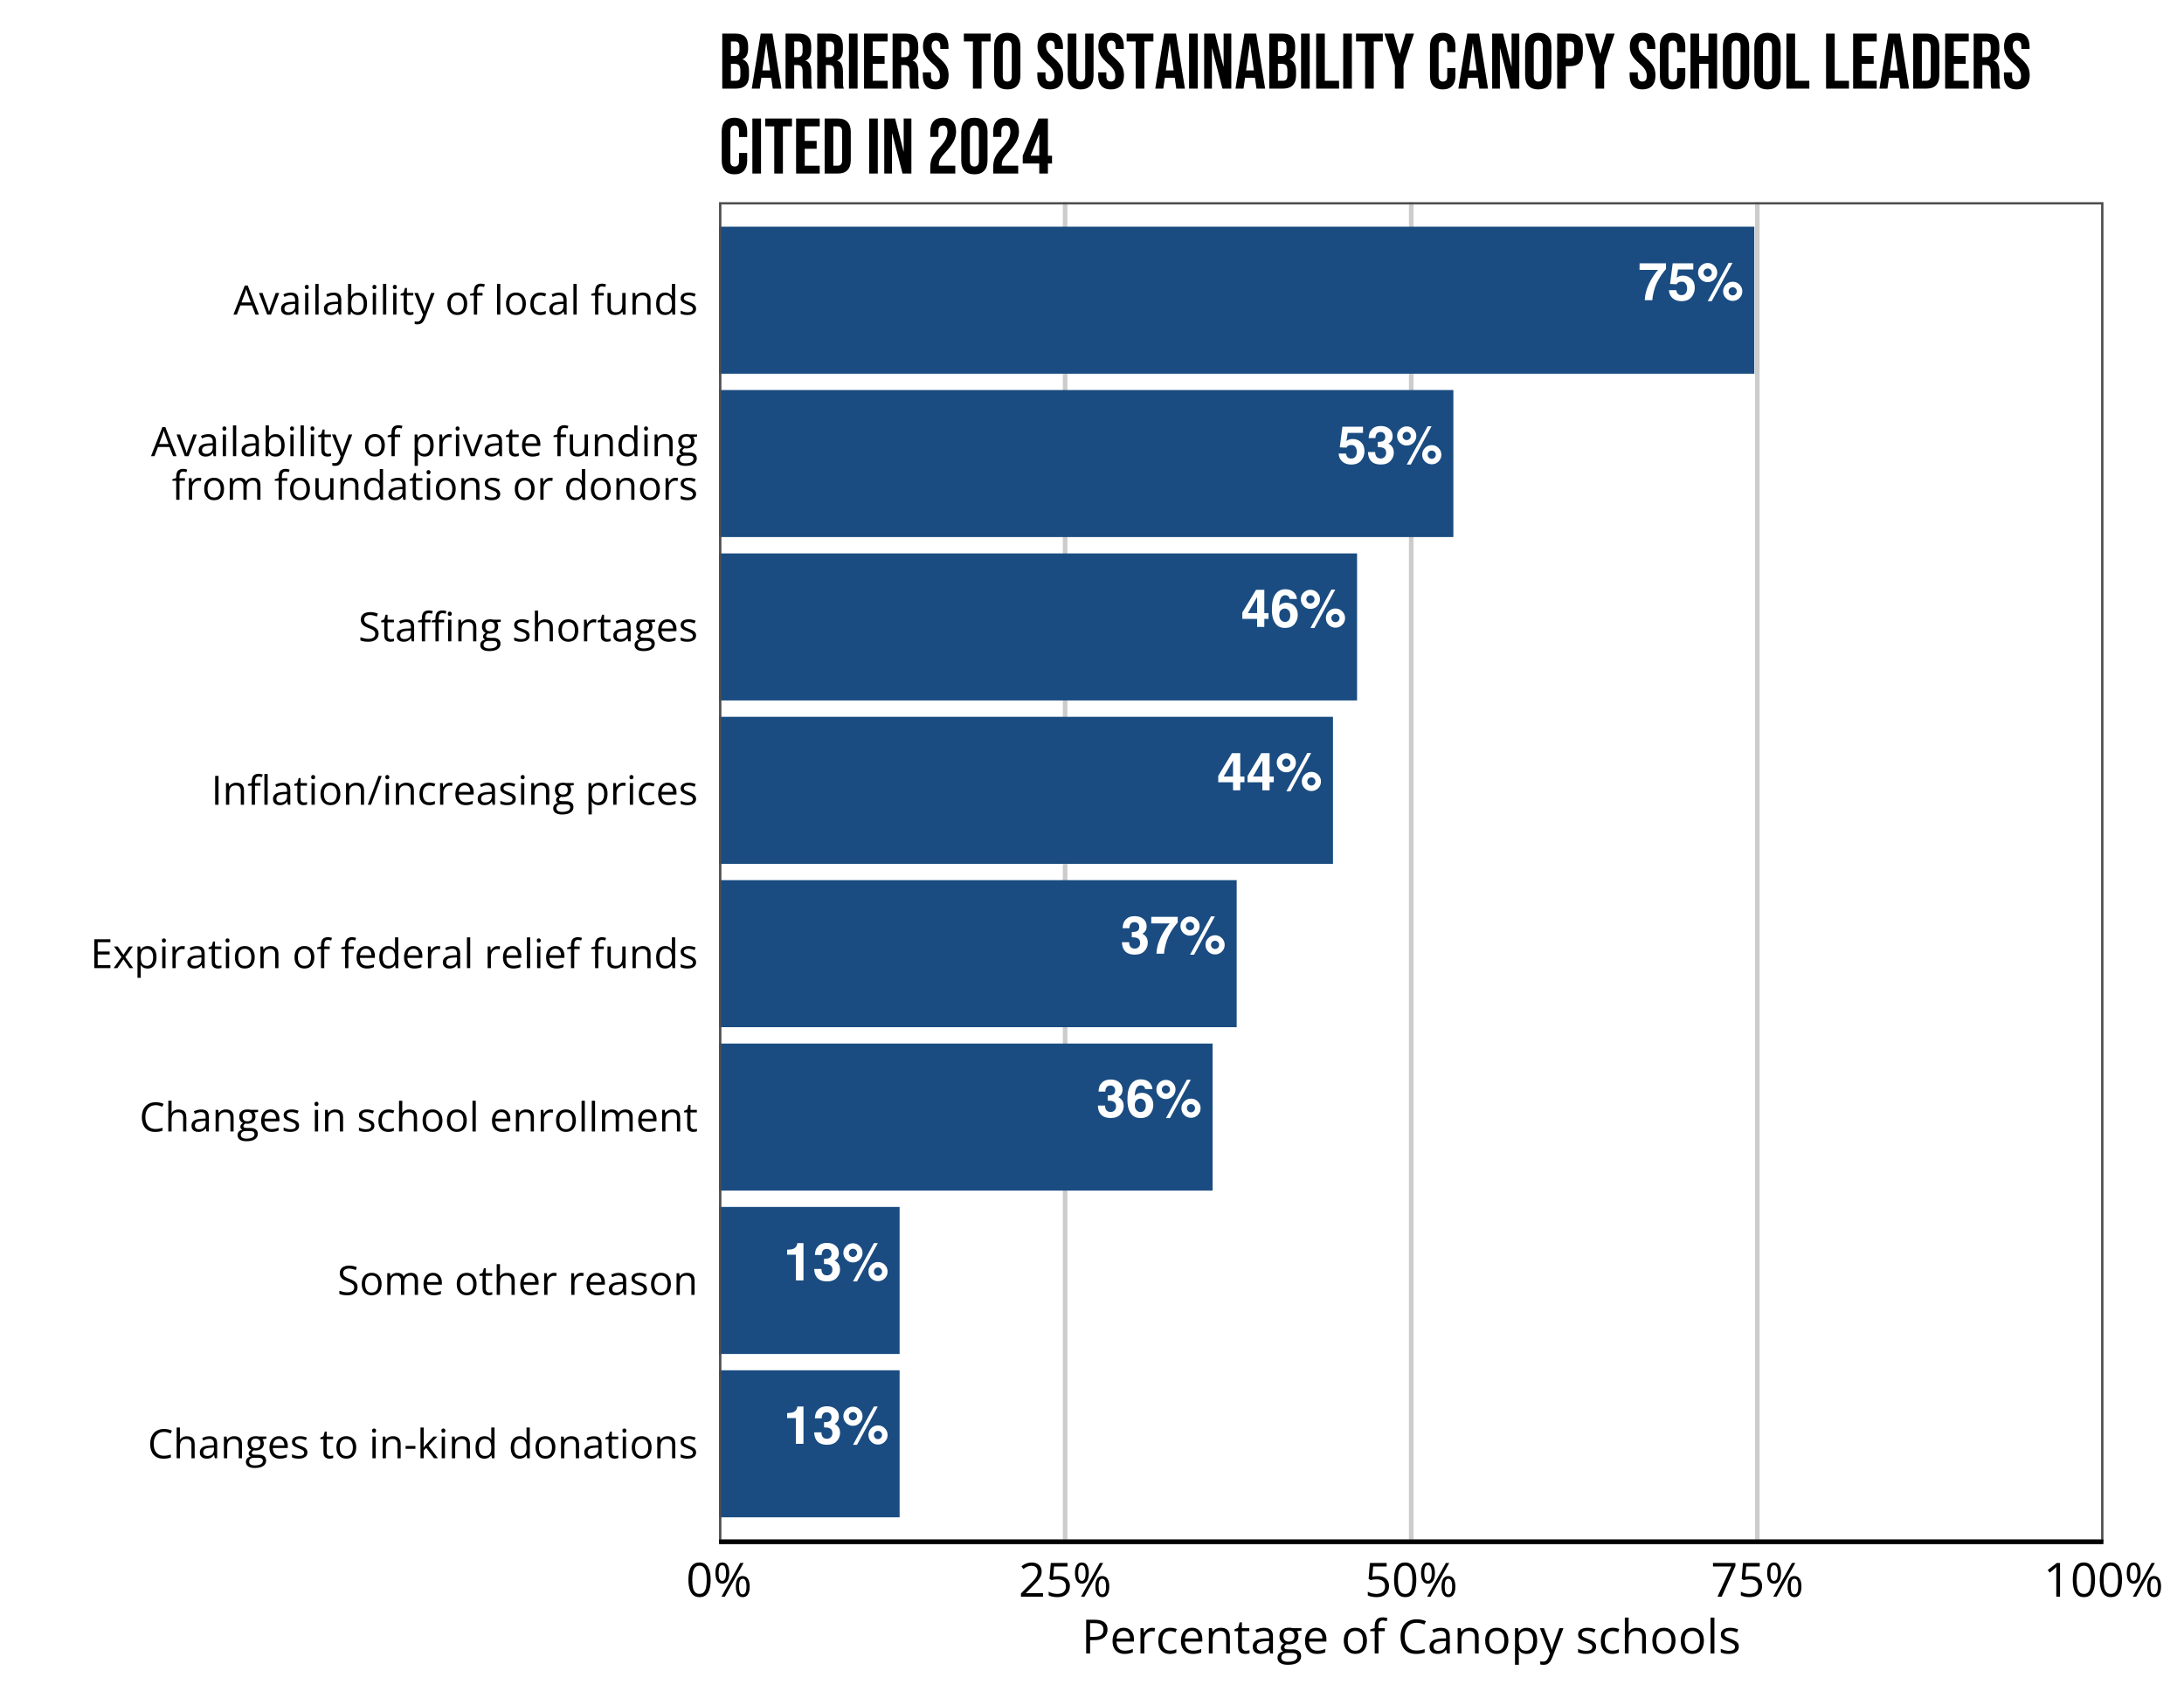 <?xml version="1.0" encoding="UTF-8"?>
<svg xmlns="http://www.w3.org/2000/svg" xmlns:xlink="http://www.w3.org/1999/xlink" width="648pt" height="504pt" viewBox="0 0 648 504" version="1.1">
<defs>
<g>
<symbol overflow="visible" id="glyph0-0">
<path style="stroke:none;" d="M 1.172 -11.266 L 10.25 -11.266 L 10.25 0 L 1.172 0 Z M 8.844 -1.406 L 8.844 -9.859 L 2.578 -9.859 L 2.578 -1.406 Z M 8.844 -1.406 "/>
</symbol>
<symbol overflow="visible" id="glyph0-1">
<path style="stroke:none;" d="M 5.922 0 L 3.688 0 L 3.688 -7.641 L 1.078 -7.641 L 1.078 -9.125 C 1.773 -9.156 2.258 -9.203 2.531 -9.266 C 2.969 -9.359 3.32 -9.551 3.594 -9.844 C 3.789 -10.039 3.938 -10.305 4.031 -10.641 C 4.082 -10.836 4.109 -10.984 4.109 -11.078 L 5.922 -11.078 Z M 5.922 0 "/>
</symbol>
<symbol overflow="visible" id="glyph0-2">
<path style="stroke:none;" d="M 3 -8.875 C 2.75 -8.551 2.629 -8.113 2.641 -7.562 L 0.609 -7.562 C 0.629 -8.113 0.723 -8.641 0.891 -9.141 C 1.066 -9.566 1.348 -9.961 1.734 -10.328 C 2.016 -10.586 2.352 -10.785 2.75 -10.922 C 3.145 -11.066 3.629 -11.141 4.203 -11.141 C 5.254 -11.141 6.102 -10.863 6.75 -10.312 C 7.406 -9.77 7.734 -9.035 7.734 -8.109 C 7.734 -7.453 7.539 -6.898 7.156 -6.453 C 6.906 -6.18 6.648 -5.992 6.391 -5.891 C 6.586 -5.891 6.875 -5.719 7.25 -5.375 C 7.801 -4.863 8.078 -4.16 8.078 -3.266 C 8.078 -2.328 7.75 -1.5 7.094 -0.781 C 6.445 -0.07 5.488 0.281 4.219 0.281 C 2.645 0.281 1.555 -0.234 0.953 -1.266 C 0.629 -1.805 0.445 -2.52 0.406 -3.406 L 2.547 -3.406 C 2.547 -2.957 2.617 -2.586 2.766 -2.297 C 3.035 -1.766 3.52 -1.5 4.219 -1.5 C 4.645 -1.5 5.016 -1.645 5.328 -1.938 C 5.648 -2.227 5.812 -2.648 5.812 -3.203 C 5.812 -3.93 5.516 -4.414 4.922 -4.656 C 4.586 -4.801 4.055 -4.875 3.328 -4.875 L 3.328 -6.422 C 4.035 -6.43 4.531 -6.504 4.812 -6.641 C 5.301 -6.848 5.547 -7.281 5.547 -7.938 C 5.547 -8.352 5.422 -8.691 5.172 -8.953 C 4.922 -9.223 4.57 -9.359 4.125 -9.359 C 3.613 -9.359 3.238 -9.195 3 -8.875 Z M 3 -8.875 "/>
</symbol>
<symbol overflow="visible" id="glyph0-3">
<path style="stroke:none;" d="M 7.797 -2.625 C 7.797 -3.414 8.07 -4.086 8.625 -4.641 C 9.176 -5.191 9.848 -5.469 10.641 -5.469 C 11.422 -5.469 12.086 -5.188 12.641 -4.625 C 13.203 -4.07 13.484 -3.406 13.484 -2.625 C 13.484 -1.832 13.203 -1.16 12.641 -0.609 C 12.086 -0.055 11.422 0.219 10.641 0.219 C 9.848 0.219 9.176 -0.055 8.625 -0.609 C 8.07 -1.16 7.797 -1.832 7.797 -2.625 Z M 1.188 -6.172 C 0.633 -6.734 0.359 -7.406 0.359 -8.188 C 0.359 -8.969 0.633 -9.633 1.188 -10.188 C 1.75 -10.75 2.422 -11.031 3.203 -11.031 C 3.984 -11.031 4.648 -10.75 5.203 -10.188 C 5.766 -9.633 6.047 -8.969 6.047 -8.188 C 6.047 -7.406 5.77 -6.734 5.219 -6.172 C 4.664 -5.617 3.992 -5.344 3.203 -5.344 C 2.422 -5.344 1.75 -5.617 1.188 -6.172 Z M 4.406 0.297 L 3.219 0.297 L 9.422 -11.078 L 10.578 -11.078 Z M 9.781 -1.766 C 10.008 -1.523 10.297 -1.406 10.641 -1.406 C 10.973 -1.406 11.254 -1.523 11.484 -1.766 C 11.723 -2.004 11.844 -2.289 11.844 -2.625 C 11.844 -2.957 11.723 -3.242 11.484 -3.484 C 11.254 -3.723 10.973 -3.844 10.641 -3.844 C 10.297 -3.844 10.004 -3.723 9.766 -3.484 C 9.535 -3.242 9.422 -2.957 9.422 -2.625 C 9.422 -2.289 9.539 -2.004 9.781 -1.766 Z M 2.344 -7.328 C 2.582 -7.086 2.867 -6.969 3.203 -6.969 C 3.535 -6.969 3.82 -7.086 4.062 -7.328 C 4.301 -7.566 4.422 -7.852 4.422 -8.188 C 4.422 -8.52 4.301 -8.805 4.062 -9.047 C 3.82 -9.285 3.535 -9.406 3.203 -9.406 C 2.867 -9.406 2.582 -9.285 2.344 -9.047 C 2.102 -8.805 1.984 -8.52 1.984 -8.188 C 1.984 -7.852 2.102 -7.566 2.344 -7.328 Z M 2.344 -7.328 "/>
</symbol>
<symbol overflow="visible" id="glyph0-4">
<path style="stroke:none;" d="M 4.781 -7.188 C 5.77 -7.188 6.578 -6.852 7.203 -6.188 C 7.836 -5.52 8.156 -4.664 8.156 -3.625 C 8.156 -2.594 7.844 -1.68 7.219 -0.891 C 6.602 -0.098 5.645 0.297 4.344 0.297 C 2.945 0.297 1.922 -0.285 1.266 -1.453 C 0.742 -2.367 0.484 -3.547 0.484 -4.984 C 0.484 -5.836 0.52 -6.531 0.594 -7.062 C 0.719 -8 0.969 -8.781 1.344 -9.406 C 1.656 -9.945 2.066 -10.379 2.578 -10.703 C 3.086 -11.023 3.703 -11.188 4.422 -11.188 C 5.453 -11.188 6.27 -10.922 6.875 -10.391 C 7.488 -9.867 7.832 -9.172 7.906 -8.297 L 5.734 -8.297 C 5.734 -8.473 5.664 -8.672 5.531 -8.891 C 5.301 -9.234 4.945 -9.406 4.469 -9.406 C 3.758 -9.406 3.254 -9.004 2.953 -8.203 C 2.797 -7.766 2.688 -7.117 2.625 -6.266 C 2.895 -6.586 3.207 -6.82 3.562 -6.969 C 3.914 -7.113 4.32 -7.188 4.781 -7.188 Z M 3.312 -5.109 C 2.883 -4.785 2.672 -4.254 2.672 -3.516 C 2.672 -2.91 2.832 -2.422 3.156 -2.047 C 3.477 -1.672 3.883 -1.484 4.375 -1.484 C 4.863 -1.484 5.242 -1.664 5.516 -2.031 C 5.797 -2.395 5.938 -2.867 5.938 -3.453 C 5.938 -4.098 5.773 -4.594 5.453 -4.938 C 5.141 -5.281 4.754 -5.453 4.297 -5.453 C 3.93 -5.453 3.602 -5.336 3.312 -5.109 Z M 3.312 -5.109 "/>
</symbol>
<symbol overflow="visible" id="glyph0-5">
<path style="stroke:none;" d="M 6.891 -7.516 C 6.316 -6.691 5.832 -5.844 5.438 -4.969 C 5.125 -4.281 4.844 -3.438 4.594 -2.438 C 4.344 -1.445 4.219 -0.633 4.219 0 L 1.953 0 C 2.023 -1.988 2.68 -4.055 3.922 -6.203 C 4.711 -7.523 5.379 -8.453 5.922 -8.984 L 0.391 -8.984 L 0.422 -10.938 L 8.25 -10.938 L 8.25 -9.234 C 7.926 -8.91 7.473 -8.336 6.891 -7.516 Z M 6.891 -7.516 "/>
</symbol>
<symbol overflow="visible" id="glyph0-6">
<path style="stroke:none;" d="M 8.188 -4.094 L 8.188 -2.391 L 6.938 -2.391 L 6.938 0 L 4.797 0 L 4.797 -2.391 L 0.406 -2.391 L 0.406 -4.281 L 4.484 -11.016 L 6.938 -11.016 L 6.938 -4.094 Z M 2.031 -4.094 L 4.797 -4.094 L 4.797 -8.875 Z M 2.031 -4.094 "/>
</symbol>
<symbol overflow="visible" id="glyph0-7">
<path style="stroke:none;" d="M 4.172 -5.5 C 3.91 -5.5 3.68 -5.469 3.484 -5.406 C 3.141 -5.281 2.883 -5.051 2.719 -4.719 L 0.75 -4.812 L 1.531 -10.938 L 7.641 -10.938 L 7.641 -9.094 L 3.109 -9.094 L 2.719 -6.672 C 3.051 -6.891 3.312 -7.035 3.5 -7.109 C 3.812 -7.223 4.195 -7.281 4.656 -7.281 C 5.57 -7.281 6.367 -6.969 7.047 -6.344 C 7.734 -5.727 8.078 -4.832 8.078 -3.656 C 8.078 -2.633 7.75 -1.719 7.094 -0.906 C 6.438 -0.102 5.453 0.297 4.141 0.297 C 3.086 0.297 2.223 0.016 1.547 -0.547 C 0.867 -1.117 0.488 -1.926 0.406 -2.969 L 2.578 -2.969 C 2.672 -2.488 2.836 -2.117 3.078 -1.859 C 3.328 -1.609 3.688 -1.484 4.156 -1.484 C 4.695 -1.484 5.109 -1.672 5.391 -2.047 C 5.672 -2.43 5.812 -2.91 5.812 -3.484 C 5.812 -4.047 5.676 -4.52 5.406 -4.906 C 5.145 -5.301 4.734 -5.5 4.172 -5.5 Z M 4.172 -5.5 "/>
</symbol>
<symbol overflow="visible" id="glyph1-0">
<path style="stroke:none;" d=""/>
</symbol>
<symbol overflow="visible" id="glyph1-1">
<path style="stroke:none;" d="M 4.828 -7.812 C 4.359 -7.812 3.938 -7.727 3.562 -7.562 C 3.188 -7.406 2.863 -7.172 2.594 -6.859 C 2.332 -6.555 2.129 -6.188 1.984 -5.75 C 1.848 -5.32 1.781 -4.836 1.781 -4.297 C 1.781 -3.578 1.891 -2.953 2.109 -2.422 C 2.336 -1.891 2.676 -1.477 3.125 -1.188 C 3.57 -0.895 4.133 -0.75 4.812 -0.75 C 5.188 -0.75 5.539 -0.781 5.875 -0.844 C 6.219 -0.914 6.551 -1 6.875 -1.094 L 6.875 -0.234 C 6.562 -0.109 6.234 -0.02 5.891 0.031 C 5.547 0.094 5.141 0.125 4.672 0.125 C 3.797 0.125 3.066 -0.055 2.484 -0.422 C 1.898 -0.785 1.461 -1.297 1.172 -1.953 C 0.879 -2.617 0.734 -3.398 0.734 -4.297 C 0.734 -4.941 0.82 -5.531 1 -6.062 C 1.188 -6.602 1.453 -7.066 1.797 -7.453 C 2.148 -7.848 2.582 -8.148 3.094 -8.359 C 3.602 -8.578 4.188 -8.688 4.844 -8.688 C 5.281 -8.688 5.695 -8.645 6.094 -8.562 C 6.5 -8.477 6.863 -8.352 7.188 -8.188 L 6.797 -7.344 C 6.516 -7.469 6.211 -7.578 5.891 -7.672 C 5.566 -7.766 5.211 -7.812 4.828 -7.812 Z M 4.828 -7.812 "/>
</symbol>
<symbol overflow="visible" id="glyph1-2">
<path style="stroke:none;" d="M 2 -9.125 L 2 -6.391 C 2 -6.234 1.992 -6.078 1.984 -5.922 C 1.973 -5.766 1.961 -5.617 1.953 -5.484 L 2.016 -5.484 C 2.141 -5.711 2.305 -5.898 2.516 -6.047 C 2.723 -6.203 2.957 -6.32 3.219 -6.406 C 3.477 -6.488 3.754 -6.531 4.047 -6.531 C 4.566 -6.531 5 -6.445 5.344 -6.281 C 5.688 -6.113 5.941 -5.859 6.109 -5.516 C 6.285 -5.172 6.375 -4.727 6.375 -4.188 L 6.375 0 L 5.422 0 L 5.422 -4.125 C 5.422 -4.656 5.297 -5.051 5.047 -5.312 C 4.805 -5.582 4.438 -5.719 3.938 -5.719 C 3.457 -5.719 3.078 -5.625 2.797 -5.438 C 2.516 -5.258 2.312 -4.992 2.188 -4.641 C 2.062 -4.297 2 -3.867 2 -3.359 L 2 0 L 1.031 0 L 1.031 -9.125 Z M 2 -9.125 "/>
</symbol>
<symbol overflow="visible" id="glyph1-3">
<path style="stroke:none;" d="M 3.422 -6.531 C 4.191 -6.531 4.758 -6.359 5.125 -6.016 C 5.5 -5.672 5.688 -5.117 5.688 -4.359 L 5.688 0 L 4.984 0 L 4.797 -0.953 L 4.75 -0.953 C 4.57 -0.711 4.383 -0.516 4.188 -0.359 C 3.988 -0.203 3.758 -0.082 3.5 0 C 3.25 0.082 2.938 0.125 2.562 0.125 C 2.176 0.125 1.832 0.055 1.531 -0.078 C 1.227 -0.223 0.988 -0.43 0.812 -0.703 C 0.633 -0.984 0.547 -1.336 0.547 -1.766 C 0.547 -2.398 0.801 -2.891 1.312 -3.234 C 1.82 -3.578 2.598 -3.766 3.641 -3.797 L 4.734 -3.844 L 4.734 -4.25 C 4.734 -4.801 4.613 -5.188 4.375 -5.406 C 4.145 -5.633 3.812 -5.75 3.375 -5.75 C 3.039 -5.75 2.719 -5.695 2.406 -5.594 C 2.102 -5.5 1.816 -5.383 1.547 -5.25 L 1.25 -5.984 C 1.539 -6.141 1.875 -6.27 2.25 -6.375 C 2.625 -6.477 3.016 -6.531 3.422 -6.531 Z M 4.734 -3.172 L 3.75 -3.125 C 2.945 -3.094 2.379 -2.961 2.047 -2.734 C 1.723 -2.504 1.562 -2.176 1.562 -1.75 C 1.562 -1.383 1.672 -1.113 1.891 -0.938 C 2.117 -0.758 2.414 -0.672 2.781 -0.672 C 3.352 -0.672 3.82 -0.828 4.188 -1.141 C 4.551 -1.461 4.734 -1.941 4.734 -2.578 Z M 4.734 -3.172 "/>
</symbol>
<symbol overflow="visible" id="glyph1-4">
<path style="stroke:none;" d="M 4.062 -6.547 C 4.82 -6.547 5.395 -6.359 5.781 -5.984 C 6.176 -5.609 6.375 -5.008 6.375 -4.188 L 6.375 0 L 5.422 0 L 5.422 -4.125 C 5.422 -4.656 5.297 -5.051 5.047 -5.312 C 4.805 -5.582 4.438 -5.719 3.938 -5.719 C 3.219 -5.719 2.711 -5.516 2.422 -5.109 C 2.141 -4.711 2 -4.129 2 -3.359 L 2 0 L 1.031 0 L 1.031 -6.422 L 1.812 -6.422 L 1.953 -5.5 L 2.016 -5.5 C 2.148 -5.727 2.32 -5.914 2.531 -6.062 C 2.738 -6.219 2.973 -6.336 3.234 -6.422 C 3.504 -6.504 3.781 -6.547 4.062 -6.547 Z M 4.062 -6.547 "/>
</symbol>
<symbol overflow="visible" id="glyph1-5">
<path style="stroke:none;" d="M 2.812 2.891 C 1.969 2.891 1.316 2.727 0.859 2.406 C 0.41 2.094 0.188 1.656 0.188 1.094 C 0.188 0.688 0.312 0.336 0.562 0.047 C 0.82 -0.234 1.176 -0.422 1.625 -0.516 C 1.457 -0.586 1.312 -0.703 1.188 -0.859 C 1.07 -1.016 1.016 -1.195 1.016 -1.406 C 1.016 -1.633 1.078 -1.836 1.203 -2.016 C 1.336 -2.191 1.539 -2.363 1.812 -2.531 C 1.477 -2.664 1.207 -2.895 1 -3.219 C 0.789 -3.551 0.688 -3.93 0.688 -4.359 C 0.688 -4.828 0.781 -5.223 0.969 -5.547 C 1.164 -5.867 1.441 -6.113 1.797 -6.281 C 2.16 -6.457 2.602 -6.547 3.125 -6.547 C 3.238 -6.547 3.352 -6.539 3.469 -6.531 C 3.582 -6.52 3.691 -6.504 3.797 -6.484 C 3.898 -6.473 3.992 -6.457 4.078 -6.438 L 6.281 -6.438 L 6.281 -5.812 L 5.094 -5.656 C 5.207 -5.508 5.301 -5.328 5.375 -5.109 C 5.457 -4.891 5.5 -4.648 5.5 -4.391 C 5.5 -3.754 5.281 -3.242 4.844 -2.859 C 4.414 -2.484 3.82 -2.297 3.062 -2.297 C 2.883 -2.297 2.703 -2.312 2.516 -2.344 C 2.328 -2.238 2.18 -2.125 2.078 -2 C 1.973 -1.875 1.922 -1.723 1.922 -1.547 C 1.922 -1.422 1.957 -1.32 2.031 -1.25 C 2.113 -1.176 2.227 -1.125 2.375 -1.094 C 2.52 -1.062 2.691 -1.047 2.891 -1.047 L 4.031 -1.047 C 4.727 -1.047 5.258 -0.898 5.625 -0.609 C 6 -0.316 6.188 0.113 6.188 0.688 C 6.188 1.395 5.895 1.938 5.312 2.312 C 4.738 2.695 3.906 2.891 2.812 2.891 Z M 2.844 2.125 C 3.375 2.125 3.812 2.066 4.156 1.953 C 4.508 1.848 4.773 1.695 4.953 1.5 C 5.129 1.301 5.219 1.062 5.219 0.781 C 5.219 0.52 5.156 0.32 5.031 0.188 C 4.914 0.062 4.742 -0.02 4.516 -0.062 C 4.297 -0.113 4.02 -0.141 3.688 -0.141 L 2.578 -0.141 C 2.285 -0.141 2.031 -0.094 1.812 0 C 1.602 0.094 1.441 0.223 1.328 0.391 C 1.211 0.566 1.156 0.789 1.156 1.062 C 1.156 1.406 1.301 1.664 1.594 1.844 C 1.883 2.031 2.301 2.125 2.844 2.125 Z M 3.094 -3.016 C 3.562 -3.016 3.91 -3.129 4.141 -3.359 C 4.379 -3.598 4.5 -3.941 4.5 -4.391 C 4.5 -4.867 4.379 -5.227 4.141 -5.469 C 3.898 -5.707 3.551 -5.828 3.094 -5.828 C 2.645 -5.828 2.301 -5.703 2.062 -5.453 C 1.82 -5.211 1.703 -4.852 1.703 -4.375 C 1.703 -3.938 1.82 -3.598 2.062 -3.359 C 2.301 -3.129 2.645 -3.016 3.094 -3.016 Z M 3.094 -3.016 "/>
</symbol>
<symbol overflow="visible" id="glyph1-6">
<path style="stroke:none;" d="M 3.5 -6.547 C 4.039 -6.547 4.504 -6.422 4.891 -6.172 C 5.285 -5.93 5.586 -5.594 5.797 -5.156 C 6.004 -4.719 6.109 -4.211 6.109 -3.641 L 6.109 -3.031 L 1.672 -3.031 C 1.68 -2.281 1.867 -1.707 2.234 -1.312 C 2.598 -0.914 3.113 -0.719 3.781 -0.719 C 4.188 -0.719 4.547 -0.754 4.859 -0.828 C 5.172 -0.898 5.492 -1.008 5.828 -1.156 L 5.828 -0.297 C 5.504 -0.148 5.18 -0.047 4.859 0.016 C 4.547 0.086 4.172 0.125 3.734 0.125 C 3.117 0.125 2.582 0 2.125 -0.25 C 1.664 -0.508 1.305 -0.883 1.047 -1.375 C 0.797 -1.863 0.672 -2.461 0.672 -3.172 C 0.672 -3.859 0.785 -4.453 1.016 -4.953 C 1.242 -5.461 1.57 -5.852 2 -6.125 C 2.426 -6.406 2.926 -6.547 3.5 -6.547 Z M 3.484 -5.75 C 2.961 -5.75 2.547 -5.578 2.234 -5.234 C 1.93 -4.891 1.75 -4.414 1.688 -3.812 L 5.094 -3.812 C 5.094 -4.195 5.031 -4.531 4.906 -4.812 C 4.789 -5.102 4.613 -5.332 4.375 -5.5 C 4.145 -5.664 3.848 -5.75 3.484 -5.75 Z M 3.484 -5.75 "/>
</symbol>
<symbol overflow="visible" id="glyph1-7">
<path style="stroke:none;" d="M 5.188 -1.766 C 5.188 -1.348 5.082 -1 4.875 -0.719 C 4.664 -0.445 4.367 -0.238 3.984 -0.094 C 3.609 0.051 3.156 0.125 2.625 0.125 C 2.176 0.125 1.785 0.086 1.453 0.016 C 1.129 -0.055 0.848 -0.156 0.609 -0.281 L 0.609 -1.188 C 0.867 -1.051 1.18 -0.93 1.547 -0.828 C 1.91 -0.723 2.281 -0.672 2.656 -0.672 C 3.207 -0.672 3.609 -0.758 3.859 -0.938 C 4.109 -1.125 4.234 -1.367 4.234 -1.672 C 4.234 -1.848 4.18 -2.004 4.078 -2.141 C 3.984 -2.273 3.816 -2.406 3.578 -2.531 C 3.348 -2.656 3.023 -2.797 2.609 -2.953 C 2.203 -3.109 1.848 -3.266 1.547 -3.422 C 1.254 -3.578 1.023 -3.766 0.859 -3.984 C 0.691 -4.203 0.609 -4.492 0.609 -4.859 C 0.609 -5.398 0.828 -5.816 1.266 -6.109 C 1.711 -6.398 2.289 -6.547 3 -6.547 C 3.395 -6.547 3.758 -6.504 4.094 -6.422 C 4.426 -6.348 4.742 -6.25 5.047 -6.125 L 4.719 -5.344 C 4.445 -5.457 4.16 -5.551 3.859 -5.625 C 3.555 -5.707 3.25 -5.75 2.938 -5.75 C 2.488 -5.75 2.145 -5.672 1.906 -5.516 C 1.664 -5.367 1.547 -5.164 1.547 -4.906 C 1.547 -4.707 1.598 -4.539 1.703 -4.406 C 1.816 -4.281 2 -4.16 2.25 -4.047 C 2.5 -3.941 2.82 -3.812 3.219 -3.656 C 3.625 -3.508 3.973 -3.352 4.266 -3.188 C 4.555 -3.031 4.781 -2.836 4.938 -2.609 C 5.102 -2.391 5.188 -2.109 5.188 -1.766 Z M 5.188 -1.766 "/>
</symbol>
<symbol overflow="visible" id="glyph1-8">
<path style="stroke:none;" d=""/>
</symbol>
<symbol overflow="visible" id="glyph1-9">
<path style="stroke:none;" d="M 3.094 -0.688 C 3.258 -0.688 3.426 -0.695 3.594 -0.719 C 3.758 -0.75 3.895 -0.785 4 -0.828 L 4 -0.062 C 3.883 -0.008 3.727 0.031 3.531 0.062 C 3.332 0.102 3.133 0.125 2.938 0.125 C 2.602 0.125 2.297 0.066 2.016 -0.047 C 1.734 -0.172 1.508 -0.375 1.344 -0.656 C 1.188 -0.945 1.109 -1.348 1.109 -1.859 L 1.109 -5.656 L 0.188 -5.656 L 0.188 -6.141 L 1.109 -6.516 L 1.5 -7.906 L 2.078 -7.906 L 2.078 -6.422 L 3.969 -6.422 L 3.969 -5.656 L 2.078 -5.656 L 2.078 -1.875 C 2.078 -1.477 2.172 -1.18 2.359 -0.984 C 2.547 -0.785 2.789 -0.688 3.094 -0.688 Z M 3.094 -0.688 "/>
</symbol>
<symbol overflow="visible" id="glyph1-10">
<path style="stroke:none;" d="M 6.562 -3.219 C 6.562 -2.695 6.492 -2.227 6.359 -1.812 C 6.223 -1.395 6.023 -1.039 5.766 -0.75 C 5.504 -0.469 5.191 -0.25 4.828 -0.094 C 4.461 0.051 4.051 0.125 3.594 0.125 C 3.164 0.125 2.77 0.051 2.406 -0.094 C 2.051 -0.25 1.742 -0.469 1.484 -0.75 C 1.223 -1.039 1.02 -1.395 0.875 -1.812 C 0.738 -2.227 0.672 -2.695 0.672 -3.219 C 0.672 -3.926 0.789 -4.523 1.031 -5.016 C 1.27 -5.516 1.609 -5.895 2.047 -6.156 C 2.492 -6.414 3.023 -6.547 3.641 -6.547 C 4.223 -6.547 4.734 -6.41 5.172 -6.141 C 5.609 -5.879 5.945 -5.5 6.188 -5 C 6.438 -4.508 6.562 -3.914 6.562 -3.219 Z M 1.672 -3.219 C 1.672 -2.707 1.738 -2.258 1.875 -1.875 C 2.02 -1.5 2.234 -1.207 2.516 -1 C 2.797 -0.789 3.16 -0.688 3.609 -0.688 C 4.055 -0.688 4.422 -0.789 4.703 -1 C 4.992 -1.207 5.207 -1.5 5.344 -1.875 C 5.488 -2.258 5.562 -2.707 5.562 -3.219 C 5.562 -3.727 5.488 -4.172 5.344 -4.547 C 5.207 -4.922 5 -5.207 4.719 -5.406 C 4.438 -5.613 4.066 -5.719 3.609 -5.719 C 2.941 -5.719 2.453 -5.492 2.141 -5.047 C 1.828 -4.609 1.672 -4 1.672 -3.219 Z M 1.672 -3.219 "/>
</symbol>
<symbol overflow="visible" id="glyph1-11">
<path style="stroke:none;" d="M 2 -6.422 L 2 0 L 1.031 0 L 1.031 -6.422 Z M 1.531 -8.828 C 1.688 -8.828 1.82 -8.773 1.938 -8.672 C 2.051 -8.566 2.109 -8.406 2.109 -8.188 C 2.109 -7.969 2.051 -7.805 1.938 -7.703 C 1.82 -7.598 1.688 -7.547 1.531 -7.547 C 1.352 -7.547 1.207 -7.598 1.094 -7.703 C 0.988 -7.805 0.938 -7.969 0.938 -8.188 C 0.938 -8.406 0.988 -8.566 1.094 -8.672 C 1.207 -8.773 1.352 -8.828 1.531 -8.828 Z M 1.531 -8.828 "/>
</symbol>
<symbol overflow="visible" id="glyph1-12">
<path style="stroke:none;" d="M 0.484 -2.797 L 0.484 -3.656 L 3.391 -3.656 L 3.391 -2.797 Z M 0.484 -2.797 "/>
</symbol>
<symbol overflow="visible" id="glyph1-13">
<path style="stroke:none;" d="M 2 -9.125 L 2 -4.391 C 2 -4.234 1.988 -4.039 1.969 -3.812 C 1.957 -3.582 1.953 -3.383 1.953 -3.219 L 1.984 -3.219 C 2.066 -3.32 2.188 -3.473 2.344 -3.672 C 2.5 -3.867 2.633 -4.031 2.75 -4.156 L 4.875 -6.422 L 6.031 -6.422 L 3.438 -3.688 L 6.219 0 L 5.047 0 L 2.766 -3.047 L 2 -2.328 L 2 0 L 1.031 0 L 1.031 -9.125 Z M 2 -9.125 "/>
</symbol>
<symbol overflow="visible" id="glyph1-14">
<path style="stroke:none;" d="M 3.312 0.125 C 2.5 0.125 1.852 -0.148 1.375 -0.703 C 0.906 -1.266 0.672 -2.094 0.672 -3.188 C 0.672 -4.289 0.91 -5.125 1.391 -5.688 C 1.879 -6.258 2.523 -6.547 3.328 -6.547 C 3.672 -6.547 3.969 -6.5 4.219 -6.406 C 4.469 -6.312 4.688 -6.188 4.875 -6.031 C 5.062 -5.883 5.219 -5.719 5.344 -5.531 L 5.406 -5.531 C 5.395 -5.656 5.379 -5.82 5.359 -6.031 C 5.348 -6.238 5.344 -6.41 5.344 -6.547 L 5.344 -9.125 L 6.312 -9.125 L 6.312 0 L 5.531 0 L 5.375 -0.922 L 5.344 -0.922 C 5.219 -0.723 5.062 -0.547 4.875 -0.391 C 4.688 -0.234 4.461 -0.109 4.203 -0.016 C 3.953 0.078 3.656 0.125 3.312 0.125 Z M 3.469 -0.688 C 4.156 -0.688 4.641 -0.879 4.922 -1.266 C 5.203 -1.66 5.344 -2.242 5.344 -3.016 L 5.344 -3.188 C 5.344 -4.008 5.207 -4.641 4.938 -5.078 C 4.664 -5.516 4.176 -5.734 3.469 -5.734 C 2.863 -5.734 2.41 -5.504 2.109 -5.047 C 1.816 -4.586 1.672 -3.961 1.672 -3.172 C 1.672 -2.379 1.816 -1.766 2.109 -1.328 C 2.41 -0.898 2.863 -0.688 3.469 -0.688 Z M 3.469 -0.688 "/>
</symbol>
<symbol overflow="visible" id="glyph1-15">
<path style="stroke:none;" d="M 6 -2.281 C 6 -1.77 5.875 -1.336 5.625 -0.984 C 5.375 -0.629 5.02 -0.352 4.562 -0.156 C 4.113 0.031 3.582 0.125 2.969 0.125 C 2.645 0.125 2.336 0.109 2.047 0.078 C 1.766 0.047 1.5 0 1.25 -0.062 C 1.008 -0.125 0.797 -0.195 0.609 -0.281 L 0.609 -1.234 C 0.91 -1.117 1.27 -1.008 1.688 -0.906 C 2.113 -0.801 2.555 -0.75 3.016 -0.75 C 3.441 -0.75 3.801 -0.805 4.094 -0.922 C 4.395 -1.035 4.625 -1.195 4.781 -1.406 C 4.938 -1.625 5.016 -1.891 5.016 -2.203 C 5.016 -2.492 4.945 -2.738 4.812 -2.938 C 4.688 -3.133 4.473 -3.312 4.172 -3.469 C 3.879 -3.633 3.473 -3.805 2.953 -3.984 C 2.586 -4.117 2.266 -4.258 1.984 -4.406 C 1.711 -4.562 1.484 -4.738 1.297 -4.938 C 1.109 -5.133 0.969 -5.359 0.875 -5.609 C 0.781 -5.867 0.734 -6.164 0.734 -6.5 C 0.734 -6.957 0.848 -7.348 1.078 -7.672 C 1.305 -8.004 1.625 -8.254 2.031 -8.422 C 2.445 -8.598 2.926 -8.688 3.469 -8.688 C 3.926 -8.688 4.348 -8.645 4.734 -8.562 C 5.117 -8.477 5.473 -8.363 5.797 -8.219 L 5.484 -7.359 C 5.18 -7.484 4.852 -7.586 4.5 -7.672 C 4.156 -7.766 3.801 -7.812 3.438 -7.812 C 3.07 -7.812 2.766 -7.754 2.516 -7.641 C 2.266 -7.535 2.07 -7.383 1.938 -7.188 C 1.801 -7 1.734 -6.77 1.734 -6.5 C 1.734 -6.195 1.797 -5.945 1.922 -5.75 C 2.047 -5.551 2.25 -5.375 2.531 -5.219 C 2.812 -5.062 3.18 -4.898 3.641 -4.734 C 4.148 -4.547 4.578 -4.348 4.922 -4.141 C 5.273 -3.941 5.539 -3.691 5.719 -3.391 C 5.906 -3.098 6 -2.727 6 -2.281 Z M 6 -2.281 "/>
</symbol>
<symbol overflow="visible" id="glyph1-16">
<path style="stroke:none;" d="M 8 -6.547 C 8.707 -6.547 9.238 -6.359 9.594 -5.984 C 9.957 -5.617 10.141 -5.023 10.141 -4.203 L 10.141 0 L 9.172 0 L 9.172 -4.156 C 9.172 -4.676 9.055 -5.066 8.828 -5.328 C 8.609 -5.586 8.281 -5.719 7.844 -5.719 C 7.219 -5.719 6.766 -5.535 6.484 -5.172 C 6.203 -4.816 6.062 -4.289 6.062 -3.594 L 6.062 0 L 5.094 0 L 5.094 -4.156 C 5.094 -4.508 5.039 -4.801 4.938 -5.031 C 4.844 -5.258 4.695 -5.43 4.5 -5.547 C 4.301 -5.66 4.051 -5.719 3.75 -5.719 C 3.332 -5.719 2.992 -5.629 2.734 -5.453 C 2.473 -5.273 2.285 -5.016 2.172 -4.672 C 2.055 -4.328 2 -3.906 2 -3.406 L 2 0 L 1.031 0 L 1.031 -6.422 L 1.812 -6.422 L 1.953 -5.516 L 2.016 -5.516 C 2.141 -5.734 2.301 -5.922 2.5 -6.078 C 2.695 -6.234 2.914 -6.348 3.156 -6.422 C 3.395 -6.504 3.648 -6.547 3.922 -6.547 C 4.41 -6.547 4.82 -6.453 5.156 -6.266 C 5.488 -6.086 5.727 -5.812 5.875 -5.438 L 5.922 -5.438 C 6.129 -5.812 6.414 -6.086 6.781 -6.266 C 7.156 -6.453 7.562 -6.547 8 -6.547 Z M 8 -6.547 "/>
</symbol>
<symbol overflow="visible" id="glyph1-17">
<path style="stroke:none;" d="M 3.938 -6.547 C 4.07 -6.547 4.207 -6.535 4.344 -6.516 C 4.488 -6.504 4.613 -6.488 4.719 -6.469 L 4.594 -5.562 C 4.488 -5.594 4.375 -5.613 4.25 -5.625 C 4.125 -5.645 4.004 -5.656 3.891 -5.656 C 3.629 -5.656 3.383 -5.602 3.156 -5.5 C 2.926 -5.395 2.723 -5.242 2.547 -5.047 C 2.379 -4.859 2.242 -4.625 2.141 -4.344 C 2.047 -4.07 2 -3.773 2 -3.453 L 2 0 L 1.031 0 L 1.031 -6.422 L 1.828 -6.422 L 1.938 -5.234 L 1.984 -5.234 C 2.117 -5.473 2.281 -5.691 2.469 -5.891 C 2.656 -6.086 2.867 -6.242 3.109 -6.359 C 3.359 -6.484 3.633 -6.547 3.938 -6.547 Z M 3.938 -6.547 "/>
</symbol>
<symbol overflow="visible" id="glyph1-18">
<path style="stroke:none;" d="M 3.594 0.125 C 3.02 0.125 2.508 0.004 2.062 -0.234 C 1.625 -0.473 1.281 -0.836 1.031 -1.328 C 0.789 -1.816 0.672 -2.43 0.672 -3.172 C 0.672 -3.953 0.801 -4.586 1.062 -5.078 C 1.32 -5.578 1.676 -5.945 2.125 -6.188 C 2.582 -6.426 3.102 -6.547 3.688 -6.547 C 4.008 -6.547 4.316 -6.508 4.609 -6.438 C 4.91 -6.375 5.16 -6.297 5.359 -6.203 L 5.062 -5.391 C 4.863 -5.461 4.633 -5.531 4.375 -5.594 C 4.125 -5.656 3.891 -5.688 3.672 -5.688 C 3.223 -5.688 2.848 -5.586 2.547 -5.391 C 2.254 -5.203 2.035 -4.922 1.891 -4.547 C 1.742 -4.18 1.672 -3.727 1.672 -3.188 C 1.672 -2.664 1.742 -2.223 1.891 -1.859 C 2.035 -1.492 2.25 -1.211 2.531 -1.016 C 2.812 -0.828 3.164 -0.734 3.594 -0.734 C 3.938 -0.734 4.242 -0.766 4.516 -0.828 C 4.785 -0.898 5.031 -0.988 5.25 -1.094 L 5.25 -0.219 C 5.039 -0.113 4.801 -0.031 4.531 0.031 C 4.27 0.094 3.957 0.125 3.594 0.125 Z M 3.594 0.125 "/>
</symbol>
<symbol overflow="visible" id="glyph1-19">
<path style="stroke:none;" d="M 2 0 L 1.031 0 L 1.031 -9.125 L 2 -9.125 Z M 2 0 "/>
</symbol>
<symbol overflow="visible" id="glyph1-20">
<path style="stroke:none;" d="M 5.938 0 L 1.172 0 L 1.172 -8.562 L 5.938 -8.562 L 5.938 -7.688 L 2.172 -7.688 L 2.172 -4.922 L 5.719 -4.922 L 5.719 -4.047 L 2.172 -4.047 L 2.172 -0.875 L 5.938 -0.875 Z M 5.938 0 "/>
</symbol>
<symbol overflow="visible" id="glyph1-21">
<path style="stroke:none;" d="M 2.562 -3.281 L 0.328 -6.422 L 1.453 -6.422 L 3.141 -3.953 L 4.828 -6.422 L 5.938 -6.422 L 3.703 -3.281 L 6.047 0 L 4.938 0 L 3.141 -2.625 L 1.328 0 L 0.234 0 Z M 2.562 -3.281 "/>
</symbol>
<symbol overflow="visible" id="glyph1-22">
<path style="stroke:none;" d="M 4.047 -6.547 C 4.848 -6.547 5.484 -6.27 5.953 -5.719 C 6.43 -5.164 6.672 -4.336 6.672 -3.234 C 6.672 -2.504 6.562 -1.891 6.344 -1.391 C 6.125 -0.891 5.816 -0.508 5.422 -0.25 C 5.023 0 4.555 0.125 4.016 0.125 C 3.68 0.125 3.383 0.078 3.125 -0.016 C 2.863 -0.109 2.641 -0.227 2.453 -0.375 C 2.273 -0.531 2.125 -0.695 2 -0.875 L 1.938 -0.875 C 1.945 -0.727 1.957 -0.547 1.969 -0.328 C 1.988 -0.109 2 0.078 2 0.234 L 2 2.875 L 1.031 2.875 L 1.031 -6.422 L 1.828 -6.422 L 1.953 -5.469 L 2 -5.469 C 2.125 -5.664 2.273 -5.844 2.453 -6 C 2.641 -6.164 2.863 -6.297 3.125 -6.391 C 3.383 -6.492 3.691 -6.547 4.047 -6.547 Z M 3.875 -5.719 C 3.426 -5.719 3.066 -5.629 2.797 -5.453 C 2.523 -5.285 2.328 -5.031 2.203 -4.688 C 2.078 -4.344 2.008 -3.914 2 -3.406 L 2 -3.219 C 2 -2.676 2.055 -2.219 2.172 -1.844 C 2.297 -1.469 2.492 -1.18 2.766 -0.984 C 3.047 -0.785 3.422 -0.688 3.891 -0.688 C 4.285 -0.688 4.613 -0.797 4.875 -1.016 C 5.145 -1.234 5.344 -1.531 5.469 -1.906 C 5.602 -2.289 5.672 -2.734 5.672 -3.234 C 5.672 -3.992 5.52 -4.598 5.219 -5.047 C 4.926 -5.492 4.477 -5.719 3.875 -5.719 Z M 3.875 -5.719 "/>
</symbol>
<symbol overflow="visible" id="glyph1-23">
<path style="stroke:none;" d="M 3.891 -5.656 L 2.281 -5.656 L 2.281 0 L 1.312 0 L 1.312 -5.656 L 0.172 -5.656 L 0.172 -6.125 L 1.312 -6.453 L 1.312 -6.875 C 1.312 -7.414 1.391 -7.852 1.547 -8.188 C 1.711 -8.531 1.945 -8.781 2.25 -8.938 C 2.551 -9.102 2.922 -9.188 3.359 -9.188 C 3.609 -9.188 3.832 -9.16 4.031 -9.109 C 4.238 -9.066 4.422 -9.02 4.578 -8.969 L 4.328 -8.203 C 4.191 -8.242 4.039 -8.281 3.875 -8.312 C 3.719 -8.352 3.551 -8.375 3.375 -8.375 C 3 -8.375 2.723 -8.254 2.547 -8.016 C 2.367 -7.773 2.281 -7.398 2.281 -6.891 L 2.281 -6.422 L 3.891 -6.422 Z M 3.891 -5.656 "/>
</symbol>
<symbol overflow="visible" id="glyph1-24">
<path style="stroke:none;" d="M 6.328 -6.422 L 6.328 0 L 5.531 0 L 5.391 -0.906 L 5.344 -0.906 C 5.207 -0.676 5.031 -0.484 4.812 -0.328 C 4.602 -0.18 4.367 -0.07 4.109 0 C 3.848 0.082 3.566 0.125 3.266 0.125 C 2.766 0.125 2.344 0.039 2 -0.125 C 1.656 -0.289 1.395 -0.547 1.219 -0.891 C 1.039 -1.234 0.953 -1.676 0.953 -2.219 L 0.953 -6.422 L 1.938 -6.422 L 1.938 -2.281 C 1.938 -1.75 2.055 -1.348 2.297 -1.078 C 2.547 -0.816 2.914 -0.688 3.406 -0.688 C 3.883 -0.688 4.266 -0.773 4.547 -0.953 C 4.828 -1.141 5.031 -1.406 5.156 -1.75 C 5.281 -2.102 5.344 -2.535 5.344 -3.047 L 5.344 -6.422 Z M 6.328 -6.422 "/>
</symbol>
<symbol overflow="visible" id="glyph1-25">
<path style="stroke:none;" d="M 1.172 0 L 1.172 -8.562 L 2.172 -8.562 L 2.172 0 Z M 1.172 0 "/>
</symbol>
<symbol overflow="visible" id="glyph1-26">
<path style="stroke:none;" d="M 4.266 -8.562 L 1.078 0 L 0.125 0 L 3.312 -8.562 Z M 4.266 -8.562 "/>
</symbol>
<symbol overflow="visible" id="glyph1-27">
<path style="stroke:none;" d="M 6.547 0 L 5.484 -2.719 L 2.062 -2.719 L 1.016 0 L 0 0 L 3.359 -8.609 L 4.25 -8.609 L 7.578 0 Z M 5.188 -3.609 L 4.188 -6.312 C 4.164 -6.375 4.129 -6.484 4.078 -6.641 C 4.023 -6.805 3.969 -6.973 3.906 -7.141 C 3.852 -7.316 3.812 -7.457 3.781 -7.562 C 3.738 -7.406 3.695 -7.242 3.656 -7.078 C 3.613 -6.922 3.566 -6.773 3.516 -6.641 C 3.473 -6.516 3.438 -6.406 3.406 -6.312 L 2.391 -3.609 Z M 5.188 -3.609 "/>
</symbol>
<symbol overflow="visible" id="glyph1-28">
<path style="stroke:none;" d="M 2.438 0 L 0 -6.422 L 1.047 -6.422 L 2.453 -2.531 C 2.555 -2.27 2.656 -1.977 2.75 -1.656 C 2.852 -1.332 2.926 -1.078 2.969 -0.891 L 3 -0.891 C 3.051 -1.078 3.129 -1.332 3.234 -1.656 C 3.348 -1.977 3.453 -2.27 3.547 -2.531 L 4.953 -6.422 L 6 -6.422 L 3.547 0 Z M 2.438 0 "/>
</symbol>
<symbol overflow="visible" id="glyph1-29">
<path style="stroke:none;" d="M 2 -9.125 L 2 -6.844 C 2 -6.582 1.988 -6.328 1.969 -6.078 C 1.957 -5.828 1.953 -5.633 1.953 -5.5 L 2 -5.5 C 2.176 -5.789 2.43 -6.035 2.766 -6.234 C 3.098 -6.43 3.52 -6.531 4.031 -6.531 C 4.832 -6.531 5.473 -6.25 5.953 -5.688 C 6.43 -5.133 6.672 -4.312 6.672 -3.219 C 6.672 -2.5 6.562 -1.891 6.344 -1.391 C 6.125 -0.891 5.816 -0.508 5.422 -0.25 C 5.023 0 4.555 0.125 4.016 0.125 C 3.504 0.125 3.082 0.031 2.75 -0.156 C 2.426 -0.352 2.176 -0.586 2 -0.859 L 1.922 -0.859 L 1.734 0 L 1.031 0 L 1.031 -9.125 Z M 3.875 -5.719 C 3.406 -5.719 3.035 -5.625 2.766 -5.438 C 2.492 -5.258 2.297 -4.988 2.172 -4.625 C 2.055 -4.258 2 -3.797 2 -3.234 L 2 -3.188 C 2 -2.375 2.133 -1.754 2.406 -1.328 C 2.676 -0.898 3.164 -0.688 3.875 -0.688 C 4.469 -0.688 4.914 -0.906 5.219 -1.344 C 5.52 -1.781 5.672 -2.406 5.672 -3.219 C 5.672 -4.051 5.52 -4.676 5.219 -5.094 C 4.926 -5.508 4.477 -5.719 3.875 -5.719 Z M 3.875 -5.719 "/>
</symbol>
<symbol overflow="visible" id="glyph1-30">
<path style="stroke:none;" d="M 0.016 -6.422 L 1.062 -6.422 L 2.469 -2.703 C 2.551 -2.484 2.629 -2.27 2.703 -2.062 C 2.773 -1.863 2.836 -1.672 2.891 -1.484 C 2.941 -1.305 2.984 -1.129 3.016 -0.953 L 3.062 -0.953 C 3.113 -1.148 3.191 -1.406 3.297 -1.719 C 3.398 -2.039 3.508 -2.367 3.625 -2.703 L 4.969 -6.422 L 6.016 -6.422 L 3.219 0.938 C 3.07 1.332 2.898 1.676 2.703 1.969 C 2.504 2.27 2.266 2.5 1.984 2.656 C 1.703 2.812 1.363 2.891 0.969 2.891 C 0.781 2.891 0.613 2.879 0.469 2.859 C 0.332 2.836 0.211 2.812 0.109 2.781 L 0.109 2 C 0.191 2.02 0.297 2.035 0.422 2.047 C 0.547 2.066 0.676 2.078 0.812 2.078 C 1.051 2.078 1.258 2.031 1.438 1.938 C 1.613 1.852 1.766 1.723 1.891 1.547 C 2.023 1.367 2.141 1.16 2.234 0.922 L 2.578 0.016 Z M 0.016 -6.422 "/>
</symbol>
<symbol overflow="visible" id="glyph2-0">
<path style="stroke:none;" d=""/>
</symbol>
<symbol overflow="visible" id="glyph2-1">
<path style="stroke:none;" d="M 7.297 -5.016 C 7.297 -4.203 7.234 -3.473 7.109 -2.828 C 6.984 -2.191 6.785 -1.648 6.516 -1.203 C 6.254 -0.766 5.914 -0.43 5.5 -0.203 C 5.082 0.023 4.582 0.141 4 0.141 C 3.25 0.141 2.629 -0.062 2.141 -0.469 C 1.66 -0.875 1.301 -1.461 1.062 -2.234 C 0.82 -3.004 0.703 -3.93 0.703 -5.016 C 0.703 -6.078 0.812 -6.992 1.031 -7.766 C 1.25 -8.535 1.598 -9.125 2.078 -9.531 C 2.555 -9.945 3.195 -10.156 4 -10.156 C 4.75 -10.156 5.363 -9.945 5.844 -9.531 C 6.332 -9.125 6.695 -8.535 6.938 -7.766 C 7.176 -7.004 7.297 -6.086 7.297 -5.016 Z M 1.844 -5.016 C 1.844 -4.078 1.91 -3.297 2.047 -2.672 C 2.191 -2.055 2.422 -1.594 2.734 -1.281 C 3.055 -0.977 3.477 -0.828 4 -0.828 C 4.508 -0.828 4.922 -0.977 5.234 -1.281 C 5.555 -1.594 5.785 -2.055 5.922 -2.672 C 6.066 -3.297 6.141 -4.078 6.141 -5.016 C 6.141 -5.93 6.066 -6.695 5.922 -7.312 C 5.785 -7.926 5.562 -8.391 5.25 -8.703 C 4.938 -9.016 4.52 -9.172 4 -9.172 C 3.469 -9.172 3.047 -9.016 2.734 -8.703 C 2.422 -8.391 2.191 -7.926 2.047 -7.312 C 1.91 -6.695 1.844 -5.93 1.844 -5.016 Z M 1.844 -5.016 "/>
</symbol>
<symbol overflow="visible" id="glyph2-2">
<path style="stroke:none;" d="M 2.734 -10.141 C 3.41 -10.141 3.926 -9.863 4.281 -9.312 C 4.633 -8.77 4.812 -8.004 4.812 -7.016 C 4.812 -6.023 4.641 -5.25 4.297 -4.688 C 3.953 -4.133 3.43 -3.859 2.734 -3.859 C 2.078 -3.859 1.57 -4.133 1.219 -4.688 C 0.875 -5.25 0.703 -6.023 0.703 -7.016 C 0.703 -8.004 0.867 -8.77 1.203 -9.312 C 1.535 -9.863 2.047 -10.141 2.734 -10.141 Z M 2.734 -9.328 C 2.359 -9.328 2.082 -9.133 1.906 -8.75 C 1.738 -8.363 1.656 -7.785 1.656 -7.016 C 1.656 -6.242 1.738 -5.66 1.906 -5.266 C 2.082 -4.879 2.359 -4.688 2.734 -4.688 C 3.109 -4.688 3.391 -4.879 3.578 -5.266 C 3.766 -5.66 3.859 -6.242 3.859 -7.016 C 3.859 -7.773 3.766 -8.348 3.578 -8.734 C 3.398 -9.129 3.117 -9.328 2.734 -9.328 Z M 9.062 -10 L 3.516 0 L 2.516 0 L 8.062 -10 Z M 8.797 -6.125 C 9.473 -6.125 9.988 -5.852 10.344 -5.312 C 10.695 -4.77 10.875 -4.004 10.875 -3.016 C 10.875 -2.023 10.703 -1.25 10.359 -0.688 C 10.016 -0.133 9.492 0.141 8.797 0.141 C 8.129 0.141 7.625 -0.133 7.281 -0.688 C 6.938 -1.25 6.766 -2.023 6.766 -3.016 C 6.766 -4.004 6.926 -4.77 7.25 -5.312 C 7.582 -5.852 8.098 -6.125 8.797 -6.125 Z M 8.797 -5.312 C 8.422 -5.312 8.145 -5.117 7.969 -4.734 C 7.801 -4.348 7.719 -3.773 7.719 -3.016 C 7.719 -2.242 7.801 -1.66 7.969 -1.266 C 8.145 -0.879 8.422 -0.688 8.797 -0.688 C 9.172 -0.688 9.453 -0.879 9.641 -1.266 C 9.828 -1.648 9.922 -2.234 9.922 -3.016 C 9.922 -3.773 9.828 -4.348 9.641 -4.734 C 9.461 -5.117 9.18 -5.312 8.797 -5.312 Z M 8.797 -5.312 "/>
</symbol>
<symbol overflow="visible" id="glyph2-3">
<path style="stroke:none;" d="M 7.234 0 L 0.688 0 L 0.688 -0.953 L 3.359 -3.672 C 3.859 -4.172 4.273 -4.613 4.609 -5 C 4.953 -5.395 5.211 -5.781 5.391 -6.156 C 5.566 -6.539 5.656 -6.961 5.656 -7.422 C 5.656 -7.984 5.488 -8.41 5.156 -8.703 C 4.82 -9.004 4.379 -9.156 3.828 -9.156 C 3.359 -9.156 2.938 -9.07 2.562 -8.906 C 2.195 -8.75 1.816 -8.52 1.422 -8.219 L 0.828 -8.984 C 1.086 -9.203 1.375 -9.398 1.688 -9.578 C 2 -9.754 2.332 -9.891 2.688 -9.984 C 3.051 -10.086 3.43 -10.141 3.828 -10.141 C 4.453 -10.141 4.984 -10.031 5.422 -9.812 C 5.867 -9.602 6.211 -9.301 6.453 -8.906 C 6.703 -8.508 6.828 -8.035 6.828 -7.484 C 6.828 -6.953 6.723 -6.457 6.516 -6 C 6.305 -5.551 6.008 -5.102 5.625 -4.656 C 5.25 -4.219 4.812 -3.75 4.312 -3.25 L 2.141 -1.094 L 2.141 -1.047 L 7.234 -1.047 Z M 7.234 0 "/>
</symbol>
<symbol overflow="visible" id="glyph2-4">
<path style="stroke:none;" d="M 3.844 -6.109 C 4.531 -6.109 5.125 -5.992 5.625 -5.766 C 6.125 -5.535 6.508 -5.203 6.781 -4.766 C 7.062 -4.328 7.203 -3.797 7.203 -3.172 C 7.203 -2.484 7.051 -1.891 6.75 -1.391 C 6.457 -0.898 6.031 -0.52 5.469 -0.25 C 4.914 0.008 4.254 0.141 3.484 0.141 C 2.961 0.141 2.477 0.094 2.031 0 C 1.582 -0.094 1.207 -0.227 0.906 -0.406 L 0.906 -1.484 C 1.238 -1.285 1.641 -1.125 2.109 -1 C 2.586 -0.883 3.051 -0.828 3.5 -0.828 C 4 -0.828 4.438 -0.906 4.812 -1.062 C 5.195 -1.227 5.492 -1.477 5.703 -1.812 C 5.922 -2.145 6.031 -2.562 6.031 -3.062 C 6.031 -3.727 5.828 -4.238 5.422 -4.594 C 5.016 -4.957 4.367 -5.141 3.484 -5.141 C 3.203 -5.141 2.891 -5.117 2.547 -5.078 C 2.211 -5.035 1.938 -4.984 1.719 -4.922 L 1.156 -5.312 L 1.531 -10 L 6.5 -10 L 6.5 -8.953 L 2.5 -8.953 L 2.25 -5.938 C 2.426 -5.977 2.648 -6.016 2.922 -6.047 C 3.191 -6.086 3.5 -6.109 3.844 -6.109 Z M 3.844 -6.109 "/>
</symbol>
<symbol overflow="visible" id="glyph2-5">
<path style="stroke:none;" d="M 1.984 0 L 6.078 -8.953 L 0.641 -8.953 L 0.641 -10 L 7.297 -10 L 7.297 -9.125 L 3.234 0 Z M 1.984 0 "/>
</symbol>
<symbol overflow="visible" id="glyph2-6">
<path style="stroke:none;" d="M 4.922 0 L 3.812 0 L 3.812 -7.078 C 3.812 -7.348 3.812 -7.578 3.812 -7.766 C 3.812 -7.961 3.812 -8.141 3.812 -8.297 C 3.82 -8.461 3.836 -8.633 3.859 -8.812 C 3.711 -8.664 3.578 -8.539 3.453 -8.438 C 3.336 -8.332 3.188 -8.203 3 -8.047 L 1.859 -7.141 L 1.266 -7.906 L 3.969 -10 L 4.922 -10 Z M 4.922 0 "/>
</symbol>
<symbol overflow="visible" id="glyph2-7">
<path style="stroke:none;" d="M 3.984 -10 C 5.266 -10 6.203 -9.742 6.797 -9.234 C 7.398 -8.734 7.703 -8.016 7.703 -7.078 C 7.703 -6.648 7.629 -6.242 7.484 -5.859 C 7.348 -5.484 7.125 -5.148 6.812 -4.859 C 6.5 -4.578 6.094 -4.352 5.594 -4.188 C 5.094 -4.02 4.477 -3.938 3.75 -3.938 L 2.531 -3.938 L 2.531 0 L 1.375 0 L 1.375 -10 Z M 3.875 -9 L 2.531 -9 L 2.531 -4.922 L 3.609 -4.922 C 4.254 -4.922 4.789 -4.988 5.219 -5.125 C 5.645 -5.27 5.961 -5.492 6.172 -5.797 C 6.391 -6.109 6.5 -6.52 6.5 -7.031 C 6.5 -7.695 6.285 -8.191 5.859 -8.516 C 5.43 -8.836 4.77 -9 3.875 -9 Z M 3.875 -9 "/>
</symbol>
<symbol overflow="visible" id="glyph2-8">
<path style="stroke:none;" d="M 4.078 -7.625 C 4.711 -7.625 5.258 -7.484 5.719 -7.203 C 6.176 -6.922 6.523 -6.523 6.766 -6.016 C 7.004 -5.504 7.125 -4.91 7.125 -4.234 L 7.125 -3.531 L 1.953 -3.531 C 1.961 -2.656 2.18 -1.984 2.609 -1.516 C 3.035 -1.055 3.633 -0.828 4.406 -0.828 C 4.875 -0.828 5.289 -0.867 5.656 -0.953 C 6.02 -1.047 6.398 -1.176 6.797 -1.344 L 6.797 -0.344 C 6.422 -0.176 6.047 -0.055 5.672 0.016 C 5.297 0.098 4.859 0.141 4.359 0.141 C 3.641 0.141 3.008 -0.004 2.469 -0.297 C 1.938 -0.598 1.52 -1.031 1.219 -1.594 C 0.926 -2.164 0.781 -2.863 0.781 -3.688 C 0.781 -4.5 0.914 -5.195 1.188 -5.781 C 1.457 -6.375 1.836 -6.828 2.328 -7.141 C 2.828 -7.461 3.41 -7.625 4.078 -7.625 Z M 4.062 -6.703 C 3.457 -6.703 2.973 -6.504 2.609 -6.109 C 2.254 -5.711 2.039 -5.156 1.969 -4.438 L 5.938 -4.438 C 5.938 -4.883 5.867 -5.273 5.734 -5.609 C 5.598 -5.953 5.391 -6.219 5.109 -6.406 C 4.836 -6.602 4.488 -6.703 4.062 -6.703 Z M 4.062 -6.703 "/>
</symbol>
<symbol overflow="visible" id="glyph2-9">
<path style="stroke:none;" d="M 4.594 -7.625 C 4.75 -7.625 4.906 -7.613 5.062 -7.594 C 5.227 -7.582 5.379 -7.566 5.516 -7.547 L 5.359 -6.484 C 5.242 -6.516 5.109 -6.539 4.953 -6.562 C 4.805 -6.582 4.664 -6.594 4.531 -6.594 C 4.227 -6.594 3.941 -6.531 3.672 -6.406 C 3.41 -6.289 3.18 -6.117 2.984 -5.891 C 2.785 -5.66 2.629 -5.383 2.516 -5.062 C 2.398 -4.75 2.344 -4.398 2.344 -4.016 L 2.344 0 L 1.203 0 L 1.203 -7.5 L 2.141 -7.5 L 2.266 -6.109 L 2.312 -6.109 C 2.469 -6.391 2.656 -6.645 2.875 -6.875 C 3.094 -7.102 3.344 -7.285 3.625 -7.422 C 3.914 -7.555 4.238 -7.625 4.594 -7.625 Z M 4.594 -7.625 "/>
</symbol>
<symbol overflow="visible" id="glyph2-10">
<path style="stroke:none;" d="M 4.203 0.141 C 3.523 0.141 2.926 0 2.406 -0.281 C 1.895 -0.562 1.492 -0.984 1.203 -1.547 C 0.922 -2.117 0.781 -2.836 0.781 -3.703 C 0.781 -4.609 0.93 -5.348 1.234 -5.922 C 1.535 -6.504 1.953 -6.93 2.484 -7.203 C 3.016 -7.484 3.625 -7.625 4.312 -7.625 C 4.688 -7.625 5.047 -7.586 5.391 -7.516 C 5.734 -7.441 6.02 -7.348 6.25 -7.234 L 5.906 -6.281 C 5.676 -6.375 5.41 -6.457 5.109 -6.531 C 4.816 -6.602 4.539 -6.641 4.281 -6.641 C 3.758 -6.641 3.328 -6.523 2.984 -6.297 C 2.641 -6.078 2.379 -5.75 2.203 -5.312 C 2.035 -4.883 1.953 -4.352 1.953 -3.719 C 1.953 -3.113 2.035 -2.598 2.203 -2.172 C 2.367 -1.742 2.617 -1.414 2.953 -1.188 C 3.285 -0.957 3.695 -0.844 4.188 -0.844 C 4.582 -0.844 4.941 -0.883 5.266 -0.969 C 5.586 -1.051 5.875 -1.148 6.125 -1.266 L 6.125 -0.266 C 5.875 -0.129 5.594 -0.031 5.281 0.031 C 4.977 0.102 4.617 0.141 4.203 0.141 Z M 4.203 0.141 "/>
</symbol>
<symbol overflow="visible" id="glyph2-11">
<path style="stroke:none;" d="M 4.75 -7.625 C 5.633 -7.625 6.301 -7.406 6.75 -6.969 C 7.207 -6.539 7.438 -5.844 7.438 -4.875 L 7.438 0 L 6.328 0 L 6.328 -4.812 C 6.328 -5.438 6.18 -5.898 5.891 -6.203 C 5.609 -6.516 5.176 -6.672 4.594 -6.672 C 3.758 -6.672 3.172 -6.438 2.828 -5.969 C 2.492 -5.5 2.328 -4.816 2.328 -3.922 L 2.328 0 L 1.203 0 L 1.203 -7.5 L 2.109 -7.5 L 2.281 -6.406 L 2.344 -6.406 C 2.5 -6.676 2.703 -6.898 2.953 -7.078 C 3.203 -7.254 3.477 -7.391 3.781 -7.484 C 4.082 -7.578 4.406 -7.625 4.75 -7.625 Z M 4.75 -7.625 "/>
</symbol>
<symbol overflow="visible" id="glyph2-12">
<path style="stroke:none;" d="M 3.609 -0.797 C 3.797 -0.797 3.988 -0.812 4.188 -0.844 C 4.383 -0.875 4.547 -0.91 4.672 -0.953 L 4.672 -0.078 C 4.535 -0.016 4.348 0.035 4.109 0.078 C 3.879 0.117 3.656 0.141 3.438 0.141 C 3.039 0.141 2.676 0.07 2.344 -0.062 C 2.02 -0.207 1.758 -0.445 1.562 -0.781 C 1.375 -1.113 1.281 -1.57 1.281 -2.156 L 1.281 -6.609 L 0.219 -6.609 L 0.219 -7.156 L 1.297 -7.609 L 1.75 -9.234 L 2.422 -9.234 L 2.422 -7.5 L 4.625 -7.5 L 4.625 -6.609 L 2.422 -6.609 L 2.422 -2.188 C 2.422 -1.719 2.531 -1.367 2.75 -1.141 C 2.969 -0.91 3.254 -0.797 3.609 -0.797 Z M 3.609 -0.797 "/>
</symbol>
<symbol overflow="visible" id="glyph2-13">
<path style="stroke:none;" d="M 4 -7.609 C 4.895 -7.609 5.555 -7.406 5.984 -7 C 6.422 -6.602 6.641 -5.969 6.641 -5.094 L 6.641 0 L 5.812 0 L 5.594 -1.109 L 5.531 -1.109 C 5.32 -0.836 5.102 -0.609 4.875 -0.422 C 4.656 -0.234 4.395 -0.094 4.094 0 C 3.789 0.094 3.426 0.141 3 0.141 C 2.539 0.141 2.133 0.062 1.781 -0.094 C 1.426 -0.258 1.145 -0.504 0.938 -0.828 C 0.738 -1.148 0.641 -1.562 0.641 -2.062 C 0.641 -2.801 0.938 -3.367 1.531 -3.766 C 2.125 -4.172 3.023 -4.395 4.234 -4.438 L 5.531 -4.484 L 5.531 -4.953 C 5.531 -5.598 5.391 -6.051 5.109 -6.312 C 4.836 -6.57 4.445 -6.703 3.938 -6.703 C 3.539 -6.703 3.164 -6.645 2.812 -6.531 C 2.457 -6.414 2.125 -6.281 1.812 -6.125 L 1.453 -6.984 C 1.797 -7.16 2.188 -7.305 2.625 -7.422 C 3.062 -7.547 3.52 -7.609 4 -7.609 Z M 5.516 -3.688 L 4.375 -3.641 C 3.438 -3.609 2.773 -3.457 2.391 -3.188 C 2.016 -2.914 1.828 -2.535 1.828 -2.047 C 1.828 -1.617 1.957 -1.301 2.219 -1.094 C 2.477 -0.883 2.82 -0.781 3.25 -0.781 C 3.914 -0.781 4.457 -0.961 4.875 -1.328 C 5.301 -1.703 5.516 -2.258 5.516 -3 Z M 5.516 -3.688 "/>
</symbol>
<symbol overflow="visible" id="glyph2-14">
<path style="stroke:none;" d="M 3.281 3.359 C 2.301 3.359 1.547 3.176 1.016 2.812 C 0.484 2.445 0.219 1.93 0.219 1.266 C 0.219 0.797 0.363 0.395 0.656 0.062 C 0.957 -0.27 1.375 -0.488 1.906 -0.594 C 1.707 -0.688 1.535 -0.82 1.391 -1 C 1.254 -1.188 1.188 -1.398 1.188 -1.641 C 1.188 -1.91 1.258 -2.148 1.406 -2.359 C 1.562 -2.566 1.801 -2.766 2.125 -2.953 C 1.727 -3.109 1.406 -3.375 1.156 -3.75 C 0.914 -4.133 0.797 -4.582 0.797 -5.094 C 0.797 -5.633 0.906 -6.094 1.125 -6.469 C 1.352 -6.852 1.676 -7.145 2.094 -7.344 C 2.52 -7.539 3.035 -7.641 3.641 -7.641 C 3.773 -7.641 3.91 -7.633 4.047 -7.625 C 4.18 -7.613 4.305 -7.598 4.422 -7.578 C 4.547 -7.555 4.656 -7.531 4.75 -7.5 L 7.328 -7.5 L 7.328 -6.781 L 5.938 -6.609 C 6.07 -6.43 6.188 -6.211 6.281 -5.953 C 6.375 -5.703 6.422 -5.426 6.422 -5.125 C 6.422 -4.375 6.164 -3.781 5.656 -3.344 C 5.156 -2.906 4.461 -2.688 3.578 -2.688 C 3.367 -2.688 3.156 -2.703 2.938 -2.734 C 2.707 -2.617 2.535 -2.484 2.422 -2.328 C 2.305 -2.18 2.25 -2.008 2.25 -1.812 C 2.25 -1.664 2.289 -1.547 2.375 -1.453 C 2.469 -1.367 2.598 -1.305 2.766 -1.266 C 2.93 -1.234 3.133 -1.219 3.375 -1.219 L 4.703 -1.219 C 5.516 -1.219 6.133 -1.047 6.562 -0.703 C 7 -0.359 7.219 0.141 7.219 0.797 C 7.219 1.617 6.879 2.25 6.203 2.688 C 5.535 3.133 4.562 3.359 3.281 3.359 Z M 3.328 2.469 C 3.941 2.469 4.453 2.406 4.859 2.281 C 5.266 2.156 5.566 1.973 5.766 1.734 C 5.973 1.504 6.078 1.227 6.078 0.906 C 6.078 0.602 6.008 0.375 5.875 0.219 C 5.738 0.07 5.535 -0.023 5.266 -0.078 C 5.004 -0.129 4.688 -0.156 4.312 -0.156 L 3.016 -0.156 C 2.672 -0.156 2.375 -0.102 2.125 0 C 1.875 0.102 1.68 0.254 1.547 0.453 C 1.41 0.66 1.344 0.922 1.344 1.234 C 1.344 1.641 1.516 1.945 1.859 2.156 C 2.203 2.363 2.691 2.469 3.328 2.469 Z M 3.609 -3.516 C 4.16 -3.516 4.57 -3.648 4.844 -3.922 C 5.113 -4.191 5.25 -4.594 5.25 -5.125 C 5.25 -5.688 5.109 -6.102 4.828 -6.375 C 4.555 -6.656 4.148 -6.797 3.609 -6.797 C 3.086 -6.797 2.688 -6.648 2.406 -6.359 C 2.125 -6.078 1.984 -5.656 1.984 -5.094 C 1.984 -4.582 2.125 -4.191 2.406 -3.922 C 2.688 -3.648 3.086 -3.516 3.609 -3.516 Z M 3.609 -3.516 "/>
</symbol>
<symbol overflow="visible" id="glyph2-15">
<path style="stroke:none;" d=""/>
</symbol>
<symbol overflow="visible" id="glyph2-16">
<path style="stroke:none;" d="M 7.656 -3.766 C 7.656 -3.148 7.57 -2.598 7.406 -2.109 C 7.25 -1.629 7.02 -1.223 6.719 -0.891 C 6.426 -0.555 6.066 -0.301 5.641 -0.125 C 5.211 0.051 4.727 0.141 4.188 0.141 C 3.688 0.141 3.227 0.051 2.812 -0.125 C 2.395 -0.301 2.035 -0.555 1.734 -0.891 C 1.43 -1.223 1.195 -1.629 1.031 -2.109 C 0.863 -2.598 0.781 -3.148 0.781 -3.766 C 0.781 -4.578 0.914 -5.27 1.188 -5.844 C 1.469 -6.426 1.867 -6.867 2.391 -7.172 C 2.91 -7.473 3.523 -7.625 4.234 -7.625 C 4.922 -7.625 5.52 -7.473 6.031 -7.172 C 6.539 -6.867 6.938 -6.426 7.219 -5.844 C 7.508 -5.27 7.656 -4.578 7.656 -3.766 Z M 1.953 -3.766 C 1.953 -3.16 2.031 -2.633 2.188 -2.188 C 2.352 -1.75 2.602 -1.41 2.938 -1.172 C 3.27 -0.93 3.695 -0.812 4.219 -0.812 C 4.738 -0.812 5.164 -0.93 5.5 -1.172 C 5.832 -1.41 6.078 -1.75 6.234 -2.188 C 6.398 -2.633 6.484 -3.16 6.484 -3.766 C 6.484 -4.359 6.398 -4.875 6.234 -5.312 C 6.078 -5.75 5.832 -6.082 5.5 -6.312 C 5.164 -6.551 4.738 -6.672 4.219 -6.672 C 3.438 -6.672 2.863 -6.41 2.5 -5.891 C 2.133 -5.379 1.953 -4.672 1.953 -3.766 Z M 1.953 -3.766 "/>
</symbol>
<symbol overflow="visible" id="glyph2-17">
<path style="stroke:none;" d="M 4.531 -6.609 L 2.672 -6.609 L 2.672 0 L 1.531 0 L 1.531 -6.609 L 0.203 -6.609 L 0.203 -7.156 L 1.531 -7.531 L 1.531 -8.031 C 1.531 -8.656 1.625 -9.164 1.812 -9.562 C 2 -9.957 2.27 -10.25 2.625 -10.438 C 2.977 -10.625 3.41 -10.719 3.922 -10.719 C 4.211 -10.719 4.477 -10.691 4.719 -10.641 C 4.957 -10.586 5.164 -10.531 5.344 -10.469 L 5.047 -9.578 C 4.891 -9.617 4.711 -9.66 4.516 -9.703 C 4.328 -9.754 4.133 -9.781 3.938 -9.781 C 3.5 -9.781 3.176 -9.641 2.969 -9.359 C 2.77 -9.078 2.672 -8.641 2.672 -8.047 L 2.672 -7.5 L 4.531 -7.5 Z M 4.531 -6.609 "/>
</symbol>
<symbol overflow="visible" id="glyph2-18">
<path style="stroke:none;" d="M 5.641 -9.109 C 5.086 -9.109 4.594 -9.016 4.156 -8.828 C 3.719 -8.641 3.344 -8.363 3.031 -8 C 2.727 -7.645 2.492 -7.211 2.328 -6.703 C 2.16 -6.203 2.078 -5.633 2.078 -5 C 2.078 -4.164 2.207 -3.438 2.469 -2.812 C 2.727 -2.195 3.117 -1.719 3.641 -1.375 C 4.172 -1.039 4.828 -0.875 5.609 -0.875 C 6.055 -0.875 6.473 -0.91 6.859 -0.984 C 7.254 -1.066 7.641 -1.164 8.016 -1.281 L 8.016 -0.266 C 7.648 -0.129 7.266 -0.031 6.859 0.031 C 6.461 0.102 5.988 0.141 5.438 0.141 C 4.426 0.141 3.578 -0.066 2.891 -0.484 C 2.211 -0.91 1.703 -1.508 1.359 -2.281 C 1.023 -3.051 0.859 -3.961 0.859 -5.016 C 0.859 -5.766 0.961 -6.453 1.172 -7.078 C 1.379 -7.711 1.688 -8.254 2.094 -8.703 C 2.508 -9.16 3.016 -9.516 3.609 -9.766 C 4.203 -10.016 4.883 -10.141 5.656 -10.141 C 6.156 -10.141 6.641 -10.086 7.109 -9.984 C 7.586 -9.891 8.016 -9.75 8.391 -9.562 L 7.922 -8.578 C 7.598 -8.723 7.242 -8.848 6.859 -8.953 C 6.484 -9.055 6.078 -9.109 5.641 -9.109 Z M 5.641 -9.109 "/>
</symbol>
<symbol overflow="visible" id="glyph2-19">
<path style="stroke:none;" d="M 4.719 -7.625 C 5.656 -7.625 6.398 -7.301 6.953 -6.656 C 7.504 -6.02 7.781 -5.055 7.781 -3.766 C 7.781 -2.91 7.648 -2.191 7.391 -1.609 C 7.141 -1.035 6.785 -0.598 6.328 -0.297 C 5.867 -0.004 5.32 0.141 4.688 0.141 C 4.289 0.141 3.941 0.086 3.641 -0.016 C 3.336 -0.117 3.078 -0.258 2.859 -0.438 C 2.648 -0.625 2.477 -0.82 2.344 -1.031 L 2.25 -1.031 C 2.27 -0.852 2.289 -0.633 2.312 -0.375 C 2.332 -0.125 2.344 0.094 2.344 0.281 L 2.344 3.344 L 1.203 3.344 L 1.203 -7.5 L 2.141 -7.5 L 2.281 -6.391 L 2.344 -6.391 C 2.488 -6.617 2.664 -6.828 2.875 -7.016 C 3.082 -7.203 3.336 -7.348 3.641 -7.453 C 3.941 -7.566 4.301 -7.625 4.719 -7.625 Z M 4.516 -6.672 C 3.992 -6.672 3.578 -6.57 3.266 -6.375 C 2.953 -6.176 2.723 -5.875 2.578 -5.469 C 2.43 -5.07 2.352 -4.57 2.344 -3.969 L 2.344 -3.75 C 2.344 -3.113 2.41 -2.578 2.547 -2.141 C 2.68 -1.703 2.91 -1.367 3.234 -1.141 C 3.555 -0.922 3.988 -0.812 4.531 -0.812 C 5 -0.812 5.383 -0.938 5.688 -1.188 C 6 -1.438 6.234 -1.785 6.391 -2.234 C 6.547 -2.68 6.625 -3.195 6.625 -3.781 C 6.625 -4.664 6.445 -5.367 6.094 -5.891 C 5.75 -6.41 5.223 -6.672 4.516 -6.672 Z M 4.516 -6.672 "/>
</symbol>
<symbol overflow="visible" id="glyph2-20">
<path style="stroke:none;" d="M 0.016 -7.5 L 1.234 -7.5 L 2.891 -3.141 C 2.984 -2.891 3.07 -2.645 3.156 -2.406 C 3.238 -2.176 3.312 -1.953 3.375 -1.734 C 3.438 -1.523 3.484 -1.316 3.516 -1.109 L 3.562 -1.109 C 3.633 -1.336 3.727 -1.641 3.844 -2.016 C 3.957 -2.391 4.082 -2.77 4.219 -3.156 L 5.797 -7.5 L 7.016 -7.5 L 3.75 1.094 C 3.582 1.562 3.379 1.961 3.141 2.297 C 2.91 2.641 2.629 2.906 2.297 3.094 C 1.973 3.281 1.582 3.375 1.125 3.375 C 0.906 3.375 0.711 3.359 0.547 3.328 C 0.391 3.305 0.25 3.281 0.125 3.25 L 0.125 2.344 C 0.227 2.363 0.352 2.379 0.5 2.391 C 0.645 2.41 0.789 2.422 0.938 2.422 C 1.227 2.422 1.473 2.367 1.672 2.266 C 1.879 2.16 2.055 2.004 2.203 1.797 C 2.359 1.586 2.492 1.344 2.609 1.062 L 3.016 0.016 Z M 0.016 -7.5 "/>
</symbol>
<symbol overflow="visible" id="glyph2-21">
<path style="stroke:none;" d="M 6.047 -2.047 C 6.047 -1.566 5.926 -1.164 5.688 -0.844 C 5.445 -0.52 5.102 -0.273 4.656 -0.109 C 4.219 0.055 3.688 0.141 3.062 0.141 C 2.539 0.141 2.086 0.098 1.703 0.016 C 1.328 -0.066 0.992 -0.18 0.703 -0.328 L 0.703 -1.375 C 1.004 -1.227 1.367 -1.094 1.797 -0.969 C 2.223 -0.844 2.656 -0.781 3.094 -0.781 C 3.738 -0.781 4.207 -0.883 4.5 -1.094 C 4.789 -1.312 4.938 -1.598 4.938 -1.953 C 4.938 -2.16 4.879 -2.344 4.766 -2.5 C 4.648 -2.656 4.457 -2.805 4.188 -2.953 C 3.914 -3.098 3.535 -3.266 3.047 -3.453 C 2.566 -3.629 2.148 -3.805 1.797 -3.984 C 1.453 -4.172 1.188 -4.391 1 -4.641 C 0.812 -4.898 0.719 -5.238 0.719 -5.656 C 0.719 -6.289 0.973 -6.773 1.484 -7.109 C 1.992 -7.453 2.664 -7.625 3.5 -7.625 C 3.957 -7.625 4.379 -7.578 4.766 -7.484 C 5.16 -7.398 5.531 -7.285 5.875 -7.141 L 5.5 -6.234 C 5.188 -6.359 4.852 -6.469 4.5 -6.562 C 4.156 -6.656 3.801 -6.703 3.438 -6.703 C 2.906 -6.703 2.5 -6.613 2.219 -6.438 C 1.945 -6.27 1.812 -6.035 1.812 -5.734 C 1.812 -5.492 1.875 -5.297 2 -5.141 C 2.125 -4.992 2.332 -4.852 2.625 -4.719 C 2.914 -4.594 3.297 -4.441 3.766 -4.266 C 4.234 -4.086 4.633 -3.906 4.969 -3.719 C 5.312 -3.539 5.578 -3.32 5.766 -3.062 C 5.953 -2.801 6.047 -2.461 6.047 -2.047 Z M 6.047 -2.047 "/>
</symbol>
<symbol overflow="visible" id="glyph2-22">
<path style="stroke:none;" d="M 2.328 -10.641 L 2.328 -7.453 C 2.328 -7.273 2.32 -7.094 2.312 -6.906 C 2.301 -6.719 2.285 -6.551 2.266 -6.406 L 2.344 -6.406 C 2.5 -6.664 2.695 -6.883 2.938 -7.062 C 3.176 -7.238 3.445 -7.375 3.75 -7.469 C 4.062 -7.562 4.383 -7.609 4.719 -7.609 C 5.32 -7.609 5.828 -7.516 6.234 -7.328 C 6.641 -7.141 6.941 -6.844 7.141 -6.438 C 7.336 -6.039 7.438 -5.52 7.438 -4.875 L 7.438 0 L 6.328 0 L 6.328 -4.812 C 6.328 -5.438 6.18 -5.898 5.891 -6.203 C 5.609 -6.516 5.176 -6.672 4.594 -6.672 C 4.031 -6.672 3.582 -6.562 3.25 -6.344 C 2.926 -6.133 2.691 -5.828 2.547 -5.422 C 2.398 -5.016 2.328 -4.516 2.328 -3.922 L 2.328 0 L 1.203 0 L 1.203 -10.641 Z M 2.328 -10.641 "/>
</symbol>
<symbol overflow="visible" id="glyph2-23">
<path style="stroke:none;" d="M 2.344 0 L 1.203 0 L 1.203 -10.641 L 2.344 -10.641 Z M 2.344 0 "/>
</symbol>
<symbol overflow="visible" id="glyph3-0">
<path style="stroke:none;" d="M 1.266 -16.328 L 15.953 -16.328 L 15.953 0 L 1.266 0 Z M 14.016 -15.156 L 3.203 -15.156 L 8.609 -9.031 Z M 7.844 -8.172 L 2.422 -14.297 L 2.422 -2.031 Z M 14.797 -14.297 L 9.375 -8.172 L 14.797 -2.031 Z M 14.016 -1.172 L 8.609 -7.297 L 3.203 -1.172 Z M 14.016 -1.172 "/>
</symbol>
<symbol overflow="visible" id="glyph3-1">
<path style="stroke:none;" d="M 0.953 -16.328 L 4.828 -16.328 C 6.148 -16.328 7.113 -16.02 7.719 -15.406 C 8.32 -14.789 8.625 -13.848 8.625 -12.578 L 8.625 -11.922 C 8.625 -11.078 8.488 -10.391 8.219 -9.859 C 7.945 -9.336 7.531 -8.957 6.969 -8.719 L 6.969 -8.672 C 8.25 -8.242 8.891 -7.109 8.891 -5.266 L 8.891 -3.875 C 8.891 -2.613 8.555 -1.648 7.891 -0.984 C 7.234 -0.328 6.27 0 5 0 L 0.953 0 Z M 4.531 -9.688 C 5.039 -9.688 5.422 -9.816 5.672 -10.078 C 5.93 -10.336 6.062 -10.781 6.062 -11.406 L 6.062 -12.312 C 6.062 -12.906 5.957 -13.332 5.75 -13.594 C 5.539 -13.863 5.211 -14 4.766 -14 L 3.516 -14 L 3.516 -9.688 Z M 5 -2.328 C 5.445 -2.328 5.781 -2.445 6 -2.688 C 6.219 -2.938 6.328 -3.352 6.328 -3.938 L 6.328 -5.359 C 6.328 -6.109 6.195 -6.625 5.938 -6.906 C 5.676 -7.195 5.254 -7.344 4.672 -7.344 L 3.516 -7.344 L 3.516 -2.328 Z M 5 -2.328 "/>
</symbol>
<symbol overflow="visible" id="glyph3-2">
<path style="stroke:none;" d="M 2.938 -16.328 L 6.422 -16.328 L 9.078 0 L 6.516 0 L 6.047 -3.25 L 6.047 -3.203 L 3.125 -3.203 L 2.656 0 L 0.281 0 Z M 5.734 -5.406 L 4.594 -13.484 L 4.547 -13.484 L 3.422 -5.406 Z M 5.734 -5.406 "/>
</symbol>
<symbol overflow="visible" id="glyph3-3">
<path style="stroke:none;" d="M 0.953 -16.328 L 4.766 -16.328 C 6.078 -16.328 7.035 -16.02 7.641 -15.406 C 8.254 -14.789 8.562 -13.848 8.562 -12.578 L 8.562 -11.578 C 8.562 -9.879 8 -8.801 6.875 -8.344 L 6.875 -8.312 C 7.5 -8.125 7.938 -7.738 8.188 -7.156 C 8.445 -6.582 8.578 -5.816 8.578 -4.859 L 8.578 -1.984 C 8.578 -1.516 8.594 -1.133 8.625 -0.844 C 8.656 -0.562 8.734 -0.281 8.859 0 L 6.25 0 C 6.156 -0.258 6.094 -0.504 6.062 -0.734 C 6.031 -0.973 6.016 -1.395 6.016 -2 L 6.016 -5 C 6.016 -5.738 5.895 -6.254 5.656 -6.547 C 5.414 -6.848 5 -7 4.406 -7 L 3.516 -7 L 3.516 0 L 0.953 0 Z M 4.453 -9.328 C 4.961 -9.328 5.348 -9.457 5.609 -9.719 C 5.867 -9.988 6 -10.438 6 -11.062 L 6 -12.312 C 6 -12.906 5.891 -13.332 5.672 -13.594 C 5.461 -13.863 5.133 -14 4.688 -14 L 3.516 -14 L 3.516 -9.328 Z M 4.453 -9.328 "/>
</symbol>
<symbol overflow="visible" id="glyph3-4">
<path style="stroke:none;" d="M 0.953 -16.328 L 3.516 -16.328 L 3.516 0 L 0.953 0 Z M 0.953 -16.328 "/>
</symbol>
<symbol overflow="visible" id="glyph3-5">
<path style="stroke:none;" d="M 0.953 -16.328 L 7.953 -16.328 L 7.953 -14 L 3.516 -14 L 3.516 -9.688 L 7.047 -9.688 L 7.047 -7.344 L 3.516 -7.344 L 3.516 -2.328 L 7.953 -2.328 L 7.953 0 L 0.953 0 Z M 0.953 -16.328 "/>
</symbol>
<symbol overflow="visible" id="glyph3-6">
<path style="stroke:none;" d="M 4.297 0.234 C 3.047 0.234 2.102 -0.117 1.469 -0.828 C 0.832 -1.535 0.516 -2.551 0.516 -3.875 L 0.516 -4.812 L 2.938 -4.812 L 2.938 -3.688 C 2.938 -2.625 3.379 -2.094 4.266 -2.094 C 4.703 -2.094 5.031 -2.223 5.25 -2.484 C 5.477 -2.742 5.594 -3.16 5.594 -3.734 C 5.594 -4.422 5.438 -5.023 5.125 -5.547 C 4.82 -6.066 4.25 -6.691 3.406 -7.422 C 2.344 -8.348 1.602 -9.188 1.188 -9.938 C 0.77 -10.695 0.562 -11.551 0.562 -12.5 C 0.562 -13.789 0.883 -14.789 1.531 -15.5 C 2.188 -16.207 3.141 -16.562 4.391 -16.562 C 5.617 -16.562 6.547 -16.207 7.172 -15.5 C 7.805 -14.789 8.125 -13.773 8.125 -12.453 L 8.125 -11.781 L 5.688 -11.781 L 5.688 -12.625 C 5.688 -13.176 5.578 -13.582 5.359 -13.844 C 5.141 -14.102 4.82 -14.234 4.406 -14.234 C 3.551 -14.234 3.125 -13.711 3.125 -12.672 C 3.125 -12.078 3.281 -11.52 3.594 -11 C 3.914 -10.488 4.5 -9.867 5.344 -9.141 C 6.414 -8.211 7.156 -7.363 7.562 -6.594 C 7.969 -5.832 8.172 -4.941 8.172 -3.922 C 8.172 -2.578 7.836 -1.547 7.172 -0.828 C 6.516 -0.117 5.555 0.234 4.297 0.234 Z M 4.297 0.234 "/>
</symbol>
<symbol overflow="visible" id="glyph3-7">
<path style="stroke:none;" d=""/>
</symbol>
<symbol overflow="visible" id="glyph3-8">
<path style="stroke:none;" d="M 2.969 -14 L 0.281 -14 L 0.281 -16.328 L 8.219 -16.328 L 8.219 -14 L 5.531 -14 L 5.531 0 L 2.969 0 Z M 2.969 -14 "/>
</symbol>
<symbol overflow="visible" id="glyph3-9">
<path style="stroke:none;" d="M 4.672 0.234 C 3.41 0.234 2.441 -0.117 1.766 -0.828 C 1.098 -1.547 0.766 -2.562 0.766 -3.875 L 0.766 -12.453 C 0.766 -13.766 1.098 -14.773 1.766 -15.484 C 2.441 -16.203 3.41 -16.562 4.672 -16.562 C 5.93 -16.562 6.895 -16.203 7.562 -15.484 C 8.227 -14.773 8.562 -13.766 8.562 -12.453 L 8.562 -3.875 C 8.562 -2.562 8.227 -1.547 7.562 -0.828 C 6.895 -0.117 5.93 0.234 4.672 0.234 Z M 4.672 -2.094 C 5.555 -2.094 6 -2.629 6 -3.703 L 6 -12.625 C 6 -13.695 5.555 -14.234 4.672 -14.234 C 3.773 -14.234 3.328 -13.695 3.328 -12.625 L 3.328 -3.703 C 3.328 -2.629 3.773 -2.094 4.672 -2.094 Z M 4.672 -2.094 "/>
</symbol>
<symbol overflow="visible" id="glyph3-10">
<path style="stroke:none;" d="M 4.688 0.234 C 3.445 0.234 2.5 -0.117 1.844 -0.828 C 1.188 -1.535 0.859 -2.551 0.859 -3.875 L 0.859 -16.328 L 3.422 -16.328 L 3.422 -3.688 C 3.422 -3.125 3.535 -2.719 3.766 -2.469 C 3.992 -2.219 4.316 -2.094 4.734 -2.094 C 5.148 -2.094 5.473 -2.219 5.703 -2.469 C 5.93 -2.719 6.047 -3.125 6.047 -3.688 L 6.047 -16.328 L 8.516 -16.328 L 8.516 -3.875 C 8.516 -2.551 8.188 -1.535 7.531 -0.828 C 6.883 -0.117 5.938 0.234 4.688 0.234 Z M 4.688 0.234 "/>
</symbol>
<symbol overflow="visible" id="glyph3-11">
<path style="stroke:none;" d="M 0.953 -16.328 L 4.172 -16.328 L 6.672 -6.562 L 6.719 -6.562 L 6.719 -16.328 L 9 -16.328 L 9 0 L 6.375 0 L 3.297 -11.922 L 3.25 -11.922 L 3.25 0 L 0.953 0 Z M 0.953 -16.328 "/>
</symbol>
<symbol overflow="visible" id="glyph3-12">
<path style="stroke:none;" d="M 0.953 -16.328 L 4.828 -16.328 C 6.148 -16.328 7.113 -16.02 7.719 -15.406 C 8.32 -14.789 8.625 -13.848 8.625 -12.578 L 8.625 -11.922 C 8.625 -11.078 8.488 -10.391 8.219 -9.859 C 7.945 -9.336 7.531 -8.957 6.969 -8.719 L 6.969 -8.672 C 8.25 -8.242 8.891 -7.109 8.891 -5.266 L 8.891 -3.875 C 8.891 -2.613 8.555 -1.648 7.891 -0.984 C 7.234 -0.328 6.27 0 5 0 L 0.953 0 Z M 4.531 -9.688 C 5.039 -9.688 5.422 -9.816 5.672 -10.078 C 5.93 -10.336 6.062 -10.781 6.062 -11.406 L 6.062 -12.312 C 6.062 -12.906 5.957 -13.332 5.75 -13.594 C 5.539 -13.863 5.211 -14 4.766 -14 L 3.516 -14 L 3.516 -9.688 Z M 5 -2.328 C 5.445 -2.328 5.781 -2.445 6 -2.688 C 6.219 -2.938 6.328 -3.352 6.328 -3.938 L 6.328 -5.359 C 6.328 -6.109 6.195 -6.625 5.938 -6.906 C 5.676 -7.195 5.254 -7.344 4.672 -7.344 L 3.516 -7.344 L 3.516 -2.328 Z M 5 -2.328 "/>
</symbol>
<symbol overflow="visible" id="glyph3-13">
<path style="stroke:none;" d="M 0.953 -16.328 L 3.516 -16.328 L 3.516 -2.328 L 7.75 -2.328 L 7.75 0 L 0.953 0 Z M 0.953 -16.328 "/>
</symbol>
<symbol overflow="visible" id="glyph3-14">
<path style="stroke:none;" d="M 3.312 -6.953 L 0.203 -16.328 L 2.938 -16.328 L 4.688 -10.328 L 4.734 -10.328 L 6.484 -16.328 L 8.984 -16.328 L 5.875 -6.953 L 5.875 0 L 3.312 0 Z M 3.312 -6.953 "/>
</symbol>
<symbol overflow="visible" id="glyph3-15">
<path style="stroke:none;" d="M 4.578 0.234 C 3.348 0.234 2.41 -0.113 1.766 -0.812 C 1.117 -1.508 0.797 -2.5 0.797 -3.781 L 0.797 -12.547 C 0.797 -13.828 1.117 -14.816 1.766 -15.516 C 2.41 -16.211 3.348 -16.562 4.578 -16.562 C 5.805 -16.562 6.738 -16.211 7.375 -15.516 C 8.02 -14.816 8.344 -13.828 8.344 -12.547 L 8.344 -10.828 L 5.922 -10.828 L 5.922 -12.719 C 5.922 -13.727 5.492 -14.234 4.641 -14.234 C 3.785 -14.234 3.359 -13.727 3.359 -12.719 L 3.359 -3.594 C 3.359 -2.594 3.785 -2.094 4.641 -2.094 C 5.492 -2.094 5.922 -2.594 5.922 -3.594 L 5.922 -6.094 L 8.344 -6.094 L 8.344 -3.781 C 8.344 -2.5 8.02 -1.508 7.375 -0.812 C 6.738 -0.113 5.805 0.234 4.578 0.234 Z M 4.578 0.234 "/>
</symbol>
<symbol overflow="visible" id="glyph3-16">
<path style="stroke:none;" d="M 0.953 -16.328 L 4.734 -16.328 C 6.016 -16.328 6.973 -15.984 7.609 -15.297 C 8.242 -14.617 8.562 -13.617 8.562 -12.297 L 8.562 -10.688 C 8.562 -9.363 8.242 -8.359 7.609 -7.672 C 6.973 -6.992 6.016 -6.656 4.734 -6.656 L 3.516 -6.656 L 3.516 0 L 0.953 0 Z M 4.734 -8.984 C 5.148 -8.984 5.461 -9.098 5.672 -9.328 C 5.891 -9.566 6 -9.961 6 -10.516 L 6 -12.453 C 6 -13.016 5.891 -13.41 5.672 -13.641 C 5.461 -13.879 5.148 -14 4.734 -14 L 3.516 -14 L 3.516 -8.984 Z M 4.734 -8.984 "/>
</symbol>
<symbol overflow="visible" id="glyph3-17">
<path style="stroke:none;" d="M 4.578 0.234 C 3.348 0.234 2.41 -0.113 1.766 -0.812 C 1.117 -1.508 0.797 -2.5 0.797 -3.781 L 0.797 -12.547 C 0.797 -13.828 1.117 -14.816 1.766 -15.516 C 2.41 -16.211 3.348 -16.562 4.578 -16.562 C 5.805 -16.562 6.738 -16.211 7.375 -15.516 C 8.02 -14.816 8.344 -13.828 8.344 -12.547 L 8.344 -10.828 L 5.922 -10.828 L 5.922 -12.719 C 5.922 -13.727 5.492 -14.234 4.641 -14.234 C 3.785 -14.234 3.359 -13.727 3.359 -12.719 L 3.359 -3.594 C 3.359 -2.594 3.785 -2.094 4.641 -2.094 C 5.492 -2.094 5.922 -2.594 5.922 -3.594 L 5.922 -6.094 L 8.344 -6.094 L 8.344 -3.781 C 8.344 -2.5 8.02 -1.508 7.375 -0.812 C 6.738 -0.113 5.805 0.234 4.578 0.234 Z M 4.578 0.234 "/>
</symbol>
<symbol overflow="visible" id="glyph3-18">
<path style="stroke:none;" d="M 0.953 -16.328 L 3.516 -16.328 L 3.516 -9.688 L 6.281 -9.688 L 6.281 -16.328 L 8.844 -16.328 L 8.844 0 L 6.281 0 L 6.281 -7.344 L 3.516 -7.344 L 3.516 0 L 0.953 0 Z M 0.953 -16.328 "/>
</symbol>
<symbol overflow="visible" id="glyph3-19">
<path style="stroke:none;" d="M 0.953 -16.328 L 4.875 -16.328 C 6.145 -16.328 7.098 -15.984 7.734 -15.297 C 8.379 -14.617 8.703 -13.617 8.703 -12.297 L 8.703 -4.031 C 8.703 -2.707 8.379 -1.703 7.734 -1.016 C 7.098 -0.336 6.145 0 4.875 0 L 0.953 0 Z M 4.828 -2.328 C 5.242 -2.328 5.566 -2.453 5.797 -2.703 C 6.023 -2.953 6.141 -3.359 6.141 -3.922 L 6.141 -12.406 C 6.141 -12.969 6.023 -13.375 5.797 -13.625 C 5.566 -13.875 5.242 -14 4.828 -14 L 3.516 -14 L 3.516 -2.328 Z M 4.828 -2.328 "/>
</symbol>
<symbol overflow="visible" id="glyph3-20">
<path style="stroke:none;" d="M 0.906 -1.766 C 0.906 -2.93 1.094 -3.93 1.469 -4.766 C 1.844 -5.598 2.508 -6.52 3.469 -7.531 C 4.426 -8.539 5.086 -9.406 5.453 -10.125 C 5.816 -10.844 6 -11.586 6 -12.359 C 6 -13.055 5.883 -13.539 5.656 -13.812 C 5.426 -14.094 5.098 -14.234 4.672 -14.234 C 3.773 -14.234 3.328 -13.695 3.328 -12.625 L 3.328 -10.875 L 0.906 -10.875 L 0.906 -12.453 C 0.906 -13.773 1.234 -14.789 1.891 -15.5 C 2.547 -16.207 3.492 -16.562 4.734 -16.562 C 5.984 -16.562 6.93 -16.207 7.578 -15.5 C 8.234 -14.789 8.562 -13.773 8.562 -12.453 C 8.562 -11.461 8.32 -10.492 7.844 -9.547 C 7.375 -8.598 6.555 -7.508 5.391 -6.281 C 4.629 -5.469 4.113 -4.805 3.844 -4.297 C 3.582 -3.797 3.453 -3.258 3.453 -2.688 L 3.453 -2.328 L 8.328 -2.328 L 8.328 0 L 0.906 0 Z M 0.906 -1.766 "/>
</symbol>
<symbol overflow="visible" id="glyph3-21">
<path style="stroke:none;" d="M 4.672 0.234 C 3.41 0.234 2.441 -0.117 1.766 -0.828 C 1.098 -1.547 0.766 -2.562 0.766 -3.875 L 0.766 -12.453 C 0.766 -13.766 1.098 -14.773 1.766 -15.484 C 2.441 -16.203 3.41 -16.562 4.672 -16.562 C 5.93 -16.562 6.895 -16.203 7.562 -15.484 C 8.227 -14.773 8.562 -13.766 8.562 -12.453 L 8.562 -3.875 C 8.562 -2.562 8.227 -1.547 7.562 -0.828 C 6.895 -0.117 5.93 0.234 4.672 0.234 Z M 4.672 -2.094 C 5.555 -2.094 6 -2.629 6 -3.703 L 6 -12.625 C 6 -13.695 5.555 -14.234 4.672 -14.234 C 3.773 -14.234 3.328 -13.695 3.328 -12.625 L 3.328 -3.703 C 3.328 -2.629 3.773 -2.094 4.672 -2.094 Z M 4.672 -2.094 "/>
</symbol>
<symbol overflow="visible" id="glyph3-22">
<path style="stroke:none;" d="M 5.25 -2.969 L 0.344 -2.969 L 0.344 -5.297 L 5.016 -16.328 L 7.812 -16.328 L 7.812 -5.297 L 9.031 -5.297 L 9.031 -2.969 L 7.812 -2.969 L 7.812 0 L 5.25 0 Z M 5.25 -5.297 L 5.25 -11.656 L 5.203 -11.656 L 2.688 -5.297 Z M 5.25 -5.297 "/>
</symbol>
</g>
<clipPath id="clip1">
  <path d="M 213.344 59.988 L 215 59.988 L 215 457.547 L 213.344 457.547 Z M 213.344 59.988 "/>
</clipPath>
<clipPath id="clip2">
  <path d="M 315 59.988 L 317 59.988 L 317 457.547 L 315 457.547 Z M 315 59.988 "/>
</clipPath>
<clipPath id="clip3">
  <path d="M 418 59.988 L 420 59.988 L 420 457.547 L 418 457.547 Z M 418 59.988 "/>
</clipPath>
<clipPath id="clip4">
  <path d="M 520 59.988 L 523 59.988 L 523 457.547 L 520 457.547 Z M 520 59.988 "/>
</clipPath>
<clipPath id="clip5">
  <path d="M 623 59.988 L 624.09 59.988 L 624.09 457.547 L 623 457.547 Z M 623 59.988 "/>
</clipPath>
<clipPath id="clip6">
  <path d="M 213.344 406 L 267 406 L 267 451 L 213.344 451 Z M 213.344 406 "/>
</clipPath>
<clipPath id="clip7">
  <path d="M 213.344 309 L 360 309 L 360 354 L 213.344 354 Z M 213.344 309 "/>
</clipPath>
<clipPath id="clip8">
  <path d="M 213.344 261 L 367 261 L 367 305 L 213.344 305 Z M 213.344 261 "/>
</clipPath>
<clipPath id="clip9">
  <path d="M 213.344 212 L 396 212 L 396 257 L 213.344 257 Z M 213.344 212 "/>
</clipPath>
<clipPath id="clip10">
  <path d="M 213.344 67 L 521 67 L 521 111 L 213.344 111 Z M 213.344 67 "/>
</clipPath>
<clipPath id="clip11">
  <path d="M 213.344 358 L 267 358 L 267 402 L 213.344 402 Z M 213.344 358 "/>
</clipPath>
<clipPath id="clip12">
  <path d="M 213.344 115 L 432 115 L 432 160 L 213.344 160 Z M 213.344 115 "/>
</clipPath>
<clipPath id="clip13">
  <path d="M 213.344 164 L 403 164 L 403 208 L 213.344 208 Z M 213.344 164 "/>
</clipPath>
<clipPath id="clip14">
  <path d="M 213.344 59.988 L 624.09 59.988 L 624.09 457.547 L 213.344 457.547 Z M 213.344 59.988 "/>
</clipPath>
</defs>
<g id="surface187">
<rect x="0" y="0" width="648" height="504" style="fill:rgb(100%,100%,100%);fill-opacity:1;stroke:none;"/>
<g clip-path="url(#clip1)" clip-rule="nonzero">
<path style="fill:none;stroke-width:1.358;stroke-linecap:butt;stroke-linejoin:round;stroke:rgb(80%,80%,80%);stroke-opacity:1;stroke-miterlimit:10;" d="M 213.344 457.547 L 213.344 59.988 "/>
</g>
<g clip-path="url(#clip2)" clip-rule="nonzero">
<path style="fill:none;stroke-width:1.358;stroke-linecap:butt;stroke-linejoin:round;stroke:rgb(80%,80%,80%);stroke-opacity:1;stroke-miterlimit:10;" d="M 316.027 457.547 L 316.027 59.988 "/>
</g>
<g clip-path="url(#clip3)" clip-rule="nonzero">
<path style="fill:none;stroke-width:1.358;stroke-linecap:butt;stroke-linejoin:round;stroke:rgb(80%,80%,80%);stroke-opacity:1;stroke-miterlimit:10;" d="M 418.715 457.547 L 418.715 59.988 "/>
</g>
<g clip-path="url(#clip4)" clip-rule="nonzero">
<path style="fill:none;stroke-width:1.358;stroke-linecap:butt;stroke-linejoin:round;stroke:rgb(80%,80%,80%);stroke-opacity:1;stroke-miterlimit:10;" d="M 521.402 457.547 L 521.402 59.988 "/>
</g>
<g clip-path="url(#clip5)" clip-rule="nonzero">
<path style="fill:none;stroke-width:1.358;stroke-linecap:butt;stroke-linejoin:round;stroke:rgb(80%,80%,80%);stroke-opacity:1;stroke-miterlimit:10;" d="M 624.09 457.547 L 624.09 59.988 "/>
</g>
<g clip-path="url(#clip6)" clip-rule="nonzero">
<path style=" stroke:none;fill-rule:nonzero;fill:rgb(10.196%,29.804%,50.588%);fill-opacity:1;" d="M 213.344 450.273 L 266.918 450.273 L 266.918 406.641 L 213.344 406.641 Z M 213.344 450.273 "/>
</g>
<g clip-path="url(#clip7)" clip-rule="nonzero">
<path style=" stroke:none;fill-rule:nonzero;fill:rgb(10.196%,29.804%,50.588%);fill-opacity:1;" d="M 213.344 353.309 L 359.785 353.309 L 359.785 309.676 L 213.344 309.676 Z M 213.344 353.309 "/>
</g>
<g clip-path="url(#clip8)" clip-rule="nonzero">
<path style=" stroke:none;fill-rule:nonzero;fill:rgb(10.196%,29.804%,50.588%);fill-opacity:1;" d="M 213.344 304.824 L 366.926 304.824 L 366.926 261.191 L 213.344 261.191 Z M 213.344 304.824 "/>
</g>
<g clip-path="url(#clip9)" clip-rule="nonzero">
<path style=" stroke:none;fill-rule:nonzero;fill:rgb(10.196%,29.804%,50.588%);fill-opacity:1;" d="M 213.344 256.344 L 395.5 256.344 L 395.5 212.711 L 213.344 212.711 Z M 213.344 256.344 "/>
</g>
<g clip-path="url(#clip10)" clip-rule="nonzero">
<path style=" stroke:none;fill-rule:nonzero;fill:rgb(10.196%,29.804%,50.588%);fill-opacity:1;" d="M 213.344 110.895 L 520.512 110.895 L 520.512 67.262 L 213.344 67.262 Z M 213.344 110.895 "/>
</g>
<g clip-path="url(#clip11)" clip-rule="nonzero">
<path style=" stroke:none;fill-rule:nonzero;fill:rgb(10.196%,29.804%,50.588%);fill-opacity:1;" d="M 213.344 401.789 L 266.918 401.789 L 266.918 358.156 L 213.344 358.156 Z M 213.344 401.789 "/>
</g>
<g clip-path="url(#clip12)" clip-rule="nonzero">
<path style=" stroke:none;fill-rule:nonzero;fill:rgb(10.196%,29.804%,50.588%);fill-opacity:1;" d="M 213.344 159.375 L 431.219 159.375 L 431.219 115.742 L 213.344 115.742 Z M 213.344 159.375 "/>
</g>
<g clip-path="url(#clip13)" clip-rule="nonzero">
<path style=" stroke:none;fill-rule:nonzero;fill:rgb(10.196%,29.804%,50.588%);fill-opacity:1;" d="M 213.344 207.859 L 402.645 207.859 L 402.645 164.227 L 213.344 164.227 Z M 213.344 207.859 "/>
</g>
<g style="fill:rgb(100%,100%,100%);fill-opacity:1;">
  <use xlink:href="#glyph0-1" x="232.465" y="428.457"/>
  <use xlink:href="#glyph0-2" x="241.168" y="428.457"/>
  <use xlink:href="#glyph0-3" x="249.871" y="428.457"/>
</g>
<g style="fill:rgb(100%,100%,100%);fill-opacity:1;">
  <use xlink:href="#glyph0-2" x="325.328" y="331.488"/>
  <use xlink:href="#glyph0-4" x="334.031" y="331.488"/>
  <use xlink:href="#glyph0-3" x="342.735" y="331.488"/>
</g>
<g style="fill:rgb(100%,100%,100%);fill-opacity:1;">
  <use xlink:href="#glyph0-2" x="332.473" y="283.008"/>
  <use xlink:href="#glyph0-5" x="341.176" y="283.008"/>
  <use xlink:href="#glyph0-3" x="349.879" y="283.008"/>
</g>
<g style="fill:rgb(100%,100%,100%);fill-opacity:1;">
  <use xlink:href="#glyph0-6" x="361.047" y="234.523"/>
  <use xlink:href="#glyph0-6" x="369.75" y="234.523"/>
  <use xlink:href="#glyph0-3" x="378.453" y="234.523"/>
</g>
<g style="fill:rgb(100%,100%,100%);fill-opacity:1;">
  <use xlink:href="#glyph0-5" x="486.059" y="89.074"/>
  <use xlink:href="#glyph0-7" x="494.762" y="89.074"/>
  <use xlink:href="#glyph0-3" x="503.465" y="89.074"/>
</g>
<g style="fill:rgb(100%,100%,100%);fill-opacity:1;">
  <use xlink:href="#glyph0-1" x="232.465" y="379.973"/>
  <use xlink:href="#glyph0-2" x="241.168" y="379.973"/>
  <use xlink:href="#glyph0-3" x="249.871" y="379.973"/>
</g>
<g style="fill:rgb(100%,100%,100%);fill-opacity:1;">
  <use xlink:href="#glyph0-7" x="396.766" y="137.559"/>
  <use xlink:href="#glyph0-2" x="405.469" y="137.559"/>
  <use xlink:href="#glyph0-3" x="414.172" y="137.559"/>
</g>
<g style="fill:rgb(100%,100%,100%);fill-opacity:1;">
  <use xlink:href="#glyph0-6" x="368.191" y="186.043"/>
  <use xlink:href="#glyph0-4" x="376.895" y="186.043"/>
  <use xlink:href="#glyph0-3" x="385.598" y="186.043"/>
</g>
<g clip-path="url(#clip14)" clip-rule="nonzero">
<path style="fill:none;stroke-width:1.358;stroke-linecap:round;stroke-linejoin:round;stroke:rgb(30.196%,30.196%,30.98%);stroke-opacity:1;stroke-miterlimit:10;" d="M 213.344 457.547 L 624.09 457.547 L 624.09 59.988 L 213.344 59.988 Z M 213.344 457.547 "/>
</g>
<g style="fill:rgb(0%,0%,0%);fill-opacity:1;">
  <use xlink:href="#glyph1-1" x="43.824" y="432.738"/>
  <use xlink:href="#glyph1-2" x="51.383" y="432.738"/>
  <use xlink:href="#glyph1-3" x="58.742" y="432.738"/>
  <use xlink:href="#glyph1-4" x="65.41" y="432.738"/>
  <use xlink:href="#glyph1-5" x="72.77" y="432.738"/>
  <use xlink:href="#glyph1-6" x="79.285" y="432.738"/>
  <use xlink:href="#glyph1-7" x="86.023" y="432.738"/>
  <use xlink:href="#glyph1-8" x="91.742" y="432.738"/>
  <use xlink:href="#glyph1-9" x="94.859" y="432.738"/>
  <use xlink:href="#glyph1-10" x="99.137" y="432.738"/>
  <use xlink:href="#glyph1-8" x="106.355" y="432.738"/>
  <use xlink:href="#glyph1-11" x="109.473" y="432.738"/>
  <use xlink:href="#glyph1-4" x="112.502" y="432.738"/>
  <use xlink:href="#glyph1-12" x="119.861" y="432.738"/>
  <use xlink:href="#glyph1-13" x="123.723" y="432.738"/>
  <use xlink:href="#glyph1-11" x="130.027" y="432.738"/>
  <use xlink:href="#glyph1-4" x="133.057" y="432.738"/>
  <use xlink:href="#glyph1-14" x="140.416" y="432.738"/>
  <use xlink:href="#glyph1-8" x="147.758" y="432.738"/>
  <use xlink:href="#glyph1-14" x="150.875" y="432.738"/>
  <use xlink:href="#glyph1-10" x="158.217" y="432.738"/>
  <use xlink:href="#glyph1-4" x="165.436" y="432.738"/>
  <use xlink:href="#glyph1-3" x="172.795" y="432.738"/>
  <use xlink:href="#glyph1-9" x="179.463" y="432.738"/>
  <use xlink:href="#glyph1-11" x="183.74" y="432.738"/>
  <use xlink:href="#glyph1-10" x="186.77" y="432.738"/>
  <use xlink:href="#glyph1-4" x="193.988" y="432.738"/>
  <use xlink:href="#glyph1-7" x="201.348" y="432.738"/>
</g>
<g style="fill:rgb(0%,0%,0%);fill-opacity:1;">
  <use xlink:href="#glyph1-15" x="100.082" y="384.258"/>
  <use xlink:href="#glyph1-10" x="106.662" y="384.258"/>
  <use xlink:href="#glyph1-16" x="113.881" y="384.258"/>
  <use xlink:href="#glyph1-6" x="124.99" y="384.258"/>
  <use xlink:href="#glyph1-8" x="131.729" y="384.258"/>
  <use xlink:href="#glyph1-10" x="134.846" y="384.258"/>
  <use xlink:href="#glyph1-9" x="142.064" y="384.258"/>
  <use xlink:href="#glyph1-2" x="146.342" y="384.258"/>
  <use xlink:href="#glyph1-6" x="153.701" y="384.258"/>
  <use xlink:href="#glyph1-17" x="160.439" y="384.258"/>
  <use xlink:href="#glyph1-8" x="165.344" y="384.258"/>
  <use xlink:href="#glyph1-17" x="168.461" y="384.258"/>
  <use xlink:href="#glyph1-6" x="173.365" y="384.258"/>
  <use xlink:href="#glyph1-3" x="180.104" y="384.258"/>
  <use xlink:href="#glyph1-7" x="186.771" y="384.258"/>
  <use xlink:href="#glyph1-10" x="192.49" y="384.258"/>
  <use xlink:href="#glyph1-4" x="199.709" y="384.258"/>
</g>
<g style="fill:rgb(0%,0%,0%);fill-opacity:1;">
  <use xlink:href="#glyph1-1" x="41.352" y="335.773"/>
  <use xlink:href="#glyph1-2" x="48.91" y="335.773"/>
  <use xlink:href="#glyph1-3" x="56.27" y="335.773"/>
  <use xlink:href="#glyph1-4" x="62.938" y="335.773"/>
  <use xlink:href="#glyph1-5" x="70.297" y="335.773"/>
  <use xlink:href="#glyph1-6" x="76.812" y="335.773"/>
  <use xlink:href="#glyph1-7" x="83.551" y="335.773"/>
  <use xlink:href="#glyph1-8" x="89.27" y="335.773"/>
  <use xlink:href="#glyph1-11" x="92.387" y="335.773"/>
  <use xlink:href="#glyph1-4" x="95.416" y="335.773"/>
  <use xlink:href="#glyph1-8" x="102.775" y="335.773"/>
  <use xlink:href="#glyph1-7" x="105.893" y="335.773"/>
  <use xlink:href="#glyph1-18" x="111.611" y="335.773"/>
  <use xlink:href="#glyph1-2" x="117.359" y="335.773"/>
  <use xlink:href="#glyph1-10" x="124.719" y="335.773"/>
  <use xlink:href="#glyph1-10" x="131.938" y="335.773"/>
  <use xlink:href="#glyph1-19" x="139.156" y="335.773"/>
  <use xlink:href="#glyph1-8" x="142.186" y="335.773"/>
  <use xlink:href="#glyph1-6" x="145.303" y="335.773"/>
  <use xlink:href="#glyph1-4" x="152.041" y="335.773"/>
  <use xlink:href="#glyph1-17" x="159.4" y="335.773"/>
  <use xlink:href="#glyph1-10" x="164.305" y="335.773"/>
  <use xlink:href="#glyph1-19" x="171.523" y="335.773"/>
  <use xlink:href="#glyph1-19" x="174.553" y="335.773"/>
  <use xlink:href="#glyph1-16" x="177.582" y="335.773"/>
  <use xlink:href="#glyph1-6" x="188.691" y="335.773"/>
  <use xlink:href="#glyph1-4" x="195.43" y="335.773"/>
  <use xlink:href="#glyph1-9" x="202.789" y="335.773"/>
</g>
<g style="fill:rgb(0%,0%,0%);fill-opacity:1;">
  <use xlink:href="#glyph1-20" x="26.816" y="287.289"/>
  <use xlink:href="#glyph1-21" x="33.484" y="287.289"/>
  <use xlink:href="#glyph1-22" x="39.766" y="287.289"/>
  <use xlink:href="#glyph1-11" x="47.107" y="287.289"/>
  <use xlink:href="#glyph1-17" x="50.137" y="287.289"/>
  <use xlink:href="#glyph1-3" x="55.041" y="287.289"/>
  <use xlink:href="#glyph1-9" x="61.709" y="287.289"/>
  <use xlink:href="#glyph1-11" x="65.986" y="287.289"/>
  <use xlink:href="#glyph1-10" x="69.016" y="287.289"/>
  <use xlink:href="#glyph1-4" x="76.234" y="287.289"/>
  <use xlink:href="#glyph1-8" x="83.594" y="287.289"/>
  <use xlink:href="#glyph1-10" x="86.711" y="287.289"/>
  <use xlink:href="#glyph1-23" x="93.93" y="287.289"/>
  <use xlink:href="#glyph1-8" x="97.967" y="287.289"/>
  <use xlink:href="#glyph1-23" x="101.084" y="287.289"/>
  <use xlink:href="#glyph1-6" x="105.121" y="287.289"/>
  <use xlink:href="#glyph1-14" x="111.859" y="287.289"/>
  <use xlink:href="#glyph1-6" x="119.201" y="287.289"/>
  <use xlink:href="#glyph1-17" x="125.939" y="287.289"/>
  <use xlink:href="#glyph1-3" x="130.844" y="287.289"/>
  <use xlink:href="#glyph1-19" x="137.512" y="287.289"/>
  <use xlink:href="#glyph1-8" x="140.541" y="287.289"/>
  <use xlink:href="#glyph1-17" x="143.658" y="287.289"/>
  <use xlink:href="#glyph1-6" x="148.562" y="287.289"/>
  <use xlink:href="#glyph1-19" x="155.301" y="287.289"/>
  <use xlink:href="#glyph1-11" x="158.33" y="287.289"/>
  <use xlink:href="#glyph1-6" x="161.359" y="287.289"/>
  <use xlink:href="#glyph1-23" x="168.098" y="287.289"/>
  <use xlink:href="#glyph1-8" x="172.135" y="287.289"/>
  <use xlink:href="#glyph1-23" x="175.252" y="287.289"/>
  <use xlink:href="#glyph1-24" x="179.289" y="287.289"/>
  <use xlink:href="#glyph1-4" x="186.648" y="287.289"/>
  <use xlink:href="#glyph1-14" x="194.008" y="287.289"/>
  <use xlink:href="#glyph1-7" x="201.35" y="287.289"/>
</g>
<g style="fill:rgb(0%,0%,0%);fill-opacity:1;">
  <use xlink:href="#glyph1-25" x="62.668" y="238.809"/>
  <use xlink:href="#glyph1-4" x="66.02" y="238.809"/>
  <use xlink:href="#glyph1-23" x="73.379" y="238.809"/>
  <use xlink:href="#glyph1-19" x="77.416" y="238.809"/>
  <use xlink:href="#glyph1-3" x="80.445" y="238.809"/>
  <use xlink:href="#glyph1-9" x="87.113" y="238.809"/>
  <use xlink:href="#glyph1-11" x="91.391" y="238.809"/>
  <use xlink:href="#glyph1-10" x="94.42" y="238.809"/>
  <use xlink:href="#glyph1-4" x="101.639" y="238.809"/>
  <use xlink:href="#glyph1-26" x="108.998" y="238.809"/>
  <use xlink:href="#glyph1-11" x="113.398" y="238.809"/>
  <use xlink:href="#glyph1-4" x="116.428" y="238.809"/>
  <use xlink:href="#glyph1-18" x="123.787" y="238.809"/>
  <use xlink:href="#glyph1-17" x="129.535" y="238.809"/>
  <use xlink:href="#glyph1-6" x="134.439" y="238.809"/>
  <use xlink:href="#glyph1-3" x="141.178" y="238.809"/>
  <use xlink:href="#glyph1-7" x="147.846" y="238.809"/>
  <use xlink:href="#glyph1-11" x="153.564" y="238.809"/>
  <use xlink:href="#glyph1-4" x="156.594" y="238.809"/>
  <use xlink:href="#glyph1-5" x="163.953" y="238.809"/>
  <use xlink:href="#glyph1-8" x="170.469" y="238.809"/>
  <use xlink:href="#glyph1-22" x="173.586" y="238.809"/>
  <use xlink:href="#glyph1-17" x="180.928" y="238.809"/>
  <use xlink:href="#glyph1-11" x="185.832" y="238.809"/>
  <use xlink:href="#glyph1-18" x="188.861" y="238.809"/>
  <use xlink:href="#glyph1-6" x="194.609" y="238.809"/>
  <use xlink:href="#glyph1-7" x="201.348" y="238.809"/>
</g>
<g style="fill:rgb(0%,0%,0%);fill-opacity:1;">
  <use xlink:href="#glyph1-15" x="106.324" y="190.324"/>
  <use xlink:href="#glyph1-9" x="112.904" y="190.324"/>
  <use xlink:href="#glyph1-3" x="117.182" y="190.324"/>
  <use xlink:href="#glyph1-23" x="123.85" y="190.324"/>
  <use xlink:href="#glyph1-23" x="127.887" y="190.324"/>
  <use xlink:href="#glyph1-11" x="131.924" y="190.324"/>
  <use xlink:href="#glyph1-4" x="134.953" y="190.324"/>
  <use xlink:href="#glyph1-5" x="142.312" y="190.324"/>
  <use xlink:href="#glyph1-8" x="148.828" y="190.324"/>
  <use xlink:href="#glyph1-7" x="151.945" y="190.324"/>
  <use xlink:href="#glyph1-2" x="157.664" y="190.324"/>
  <use xlink:href="#glyph1-10" x="165.023" y="190.324"/>
  <use xlink:href="#glyph1-17" x="172.242" y="190.324"/>
  <use xlink:href="#glyph1-9" x="177.146" y="190.324"/>
  <use xlink:href="#glyph1-3" x="181.424" y="190.324"/>
  <use xlink:href="#glyph1-5" x="188.092" y="190.324"/>
  <use xlink:href="#glyph1-6" x="194.607" y="190.324"/>
  <use xlink:href="#glyph1-7" x="201.346" y="190.324"/>
</g>
<g style="fill:rgb(0%,0%,0%);fill-opacity:1;">
  <use xlink:href="#glyph1-27" x="44.809" y="135.363"/>
  <use xlink:href="#glyph1-28" x="52.396" y="135.363"/>
  <use xlink:href="#glyph1-3" x="58.391" y="135.363"/>
  <use xlink:href="#glyph1-11" x="65.059" y="135.363"/>
  <use xlink:href="#glyph1-19" x="68.088" y="135.363"/>
  <use xlink:href="#glyph1-3" x="71.117" y="135.363"/>
  <use xlink:href="#glyph1-29" x="77.785" y="135.363"/>
  <use xlink:href="#glyph1-11" x="85.127" y="135.363"/>
  <use xlink:href="#glyph1-19" x="88.156" y="135.363"/>
  <use xlink:href="#glyph1-11" x="91.186" y="135.363"/>
  <use xlink:href="#glyph1-9" x="94.215" y="135.363"/>
  <use xlink:href="#glyph1-30" x="98.492" y="135.363"/>
  <use xlink:href="#glyph1-8" x="104.504" y="135.363"/>
  <use xlink:href="#glyph1-10" x="107.621" y="135.363"/>
  <use xlink:href="#glyph1-23" x="114.84" y="135.363"/>
  <use xlink:href="#glyph1-8" x="118.877" y="135.363"/>
  <use xlink:href="#glyph1-22" x="121.994" y="135.363"/>
  <use xlink:href="#glyph1-17" x="129.336" y="135.363"/>
  <use xlink:href="#glyph1-11" x="134.24" y="135.363"/>
  <use xlink:href="#glyph1-28" x="137.27" y="135.363"/>
  <use xlink:href="#glyph1-3" x="143.264" y="135.363"/>
  <use xlink:href="#glyph1-9" x="149.932" y="135.363"/>
  <use xlink:href="#glyph1-6" x="154.209" y="135.363"/>
  <use xlink:href="#glyph1-8" x="160.947" y="135.363"/>
  <use xlink:href="#glyph1-23" x="164.064" y="135.363"/>
  <use xlink:href="#glyph1-24" x="168.102" y="135.363"/>
  <use xlink:href="#glyph1-4" x="175.461" y="135.363"/>
  <use xlink:href="#glyph1-14" x="182.82" y="135.363"/>
  <use xlink:href="#glyph1-11" x="190.162" y="135.363"/>
  <use xlink:href="#glyph1-4" x="193.191" y="135.363"/>
  <use xlink:href="#glyph1-5" x="200.551" y="135.363"/>
</g>
<g style="fill:rgb(0%,0%,0%);fill-opacity:1;">
  <use xlink:href="#glyph1-23" x="50.973" y="148.32"/>
  <use xlink:href="#glyph1-17" x="55.01" y="148.32"/>
  <use xlink:href="#glyph1-10" x="59.914" y="148.32"/>
  <use xlink:href="#glyph1-16" x="67.133" y="148.32"/>
  <use xlink:href="#glyph1-8" x="78.242" y="148.32"/>
  <use xlink:href="#glyph1-23" x="81.359" y="148.32"/>
  <use xlink:href="#glyph1-10" x="85.396" y="148.32"/>
  <use xlink:href="#glyph1-24" x="92.615" y="148.32"/>
  <use xlink:href="#glyph1-4" x="99.975" y="148.32"/>
  <use xlink:href="#glyph1-14" x="107.334" y="148.32"/>
  <use xlink:href="#glyph1-3" x="114.676" y="148.32"/>
  <use xlink:href="#glyph1-9" x="121.344" y="148.32"/>
  <use xlink:href="#glyph1-11" x="125.621" y="148.32"/>
  <use xlink:href="#glyph1-10" x="128.65" y="148.32"/>
  <use xlink:href="#glyph1-4" x="135.869" y="148.32"/>
  <use xlink:href="#glyph1-7" x="143.229" y="148.32"/>
  <use xlink:href="#glyph1-8" x="148.947" y="148.32"/>
  <use xlink:href="#glyph1-10" x="152.064" y="148.32"/>
  <use xlink:href="#glyph1-17" x="159.283" y="148.32"/>
  <use xlink:href="#glyph1-8" x="164.188" y="148.32"/>
  <use xlink:href="#glyph1-14" x="167.305" y="148.32"/>
  <use xlink:href="#glyph1-10" x="174.646" y="148.32"/>
  <use xlink:href="#glyph1-4" x="181.865" y="148.32"/>
  <use xlink:href="#glyph1-10" x="189.225" y="148.32"/>
  <use xlink:href="#glyph1-17" x="196.443" y="148.32"/>
  <use xlink:href="#glyph1-7" x="201.348" y="148.32"/>
</g>
<g style="fill:rgb(0%,0%,0%);fill-opacity:1;">
  <use xlink:href="#glyph1-27" x="69.254" y="93.359"/>
  <use xlink:href="#glyph1-28" x="76.842" y="93.359"/>
  <use xlink:href="#glyph1-3" x="82.836" y="93.359"/>
  <use xlink:href="#glyph1-11" x="89.504" y="93.359"/>
  <use xlink:href="#glyph1-19" x="92.533" y="93.359"/>
  <use xlink:href="#glyph1-3" x="95.562" y="93.359"/>
  <use xlink:href="#glyph1-29" x="102.23" y="93.359"/>
  <use xlink:href="#glyph1-11" x="109.572" y="93.359"/>
  <use xlink:href="#glyph1-19" x="112.602" y="93.359"/>
  <use xlink:href="#glyph1-11" x="115.631" y="93.359"/>
  <use xlink:href="#glyph1-9" x="118.66" y="93.359"/>
  <use xlink:href="#glyph1-30" x="122.938" y="93.359"/>
  <use xlink:href="#glyph1-8" x="128.949" y="93.359"/>
  <use xlink:href="#glyph1-10" x="132.066" y="93.359"/>
  <use xlink:href="#glyph1-23" x="139.285" y="93.359"/>
  <use xlink:href="#glyph1-8" x="143.322" y="93.359"/>
  <use xlink:href="#glyph1-19" x="146.439" y="93.359"/>
  <use xlink:href="#glyph1-10" x="149.469" y="93.359"/>
  <use xlink:href="#glyph1-18" x="156.688" y="93.359"/>
  <use xlink:href="#glyph1-3" x="162.436" y="93.359"/>
  <use xlink:href="#glyph1-19" x="169.104" y="93.359"/>
  <use xlink:href="#glyph1-8" x="172.133" y="93.359"/>
  <use xlink:href="#glyph1-23" x="175.25" y="93.359"/>
  <use xlink:href="#glyph1-24" x="179.287" y="93.359"/>
  <use xlink:href="#glyph1-4" x="186.646" y="93.359"/>
  <use xlink:href="#glyph1-14" x="194.006" y="93.359"/>
  <use xlink:href="#glyph1-7" x="201.348" y="93.359"/>
</g>
<path style="fill:none;stroke-width:1.358;stroke-linecap:butt;stroke-linejoin:round;stroke:rgb(0%,0%,0%);stroke-opacity:1;stroke-miterlimit:10;" d="M 213.344 457.547 L 624.09 457.547 "/>
<g style="fill:rgb(0%,0%,0%);fill-opacity:1;">
  <use xlink:href="#glyph2-1" x="203.555" y="473.816"/>
  <use xlink:href="#glyph2-2" x="211.56" y="473.816"/>
</g>
<g style="fill:rgb(0%,0%,0%);fill-opacity:1;">
  <use xlink:href="#glyph2-3" x="302.234" y="473.816"/>
  <use xlink:href="#glyph2-4" x="310.239" y="473.816"/>
  <use xlink:href="#glyph2-2" x="318.244" y="473.816"/>
</g>
<g style="fill:rgb(0%,0%,0%);fill-opacity:1;">
  <use xlink:href="#glyph2-4" x="404.922" y="473.816"/>
  <use xlink:href="#glyph2-1" x="412.927" y="473.816"/>
  <use xlink:href="#glyph2-2" x="420.932" y="473.816"/>
</g>
<g style="fill:rgb(0%,0%,0%);fill-opacity:1;">
  <use xlink:href="#glyph2-5" x="507.609" y="473.816"/>
  <use xlink:href="#glyph2-4" x="515.614" y="473.816"/>
  <use xlink:href="#glyph2-2" x="523.619" y="473.816"/>
</g>
<g style="fill:rgb(0%,0%,0%);fill-opacity:1;">
  <use xlink:href="#glyph2-6" x="606.297" y="473.816"/>
  <use xlink:href="#glyph2-1" x="614.302" y="473.816"/>
  <use xlink:href="#glyph2-1" x="622.307" y="473.816"/>
  <use xlink:href="#glyph2-2" x="630.312" y="473.816"/>
</g>
<g style="fill:rgb(0%,0%,0%);fill-opacity:1;">
  <use xlink:href="#glyph2-7" x="320.898" y="490.668"/>
  <use xlink:href="#glyph2-8" x="329.32" y="490.668"/>
  <use xlink:href="#glyph2-9" x="337.182" y="490.668"/>
  <use xlink:href="#glyph2-10" x="342.903" y="490.668"/>
  <use xlink:href="#glyph2-8" x="349.609" y="490.668"/>
  <use xlink:href="#glyph2-11" x="357.471" y="490.668"/>
  <use xlink:href="#glyph2-12" x="366.057" y="490.668"/>
  <use xlink:href="#glyph2-13" x="371.047" y="490.668"/>
  <use xlink:href="#glyph2-14" x="378.826" y="490.668"/>
  <use xlink:href="#glyph2-8" x="386.428" y="490.668"/>
  <use xlink:href="#glyph2-15" x="394.289" y="490.668"/>
  <use xlink:href="#glyph2-16" x="397.926" y="490.668"/>
  <use xlink:href="#glyph2-17" x="406.348" y="490.668"/>
  <use xlink:href="#glyph2-15" x="411.058" y="490.668"/>
  <use xlink:href="#glyph2-18" x="414.694" y="490.668"/>
  <use xlink:href="#glyph2-13" x="423.513" y="490.668"/>
  <use xlink:href="#glyph2-11" x="431.292" y="490.668"/>
  <use xlink:href="#glyph2-16" x="439.878" y="490.668"/>
  <use xlink:href="#glyph2-19" x="448.3" y="490.668"/>
  <use xlink:href="#glyph2-20" x="456.865" y="490.668"/>
  <use xlink:href="#glyph2-15" x="463.879" y="490.668"/>
  <use xlink:href="#glyph2-21" x="467.516" y="490.668"/>
  <use xlink:href="#glyph2-10" x="474.188" y="490.668"/>
  <use xlink:href="#glyph2-22" x="480.894" y="490.668"/>
  <use xlink:href="#glyph2-16" x="489.479" y="490.668"/>
  <use xlink:href="#glyph2-16" x="497.901" y="490.668"/>
  <use xlink:href="#glyph2-23" x="506.323" y="490.668"/>
  <use xlink:href="#glyph2-21" x="509.857" y="490.668"/>
</g>
<g style="fill:rgb(0%,0%,0%);fill-opacity:1;">
  <use xlink:href="#glyph3-1" x="213.344" y="26.297"/>
  <use xlink:href="#glyph3-2" x="222.77" y="26.297"/>
  <use xlink:href="#glyph3-3" x="232.127" y="26.297"/>
  <use xlink:href="#glyph3-3" x="241.53" y="26.297"/>
  <use xlink:href="#glyph3-4" x="250.934" y="26.297"/>
  <use xlink:href="#glyph3-5" x="255.414" y="26.297"/>
  <use xlink:href="#glyph3-3" x="263.884" y="26.297"/>
  <use xlink:href="#glyph3-6" x="273.287" y="26.297"/>
  <use xlink:href="#glyph3-7" x="281.967" y="26.297"/>
  <use xlink:href="#glyph3-8" x="285.7" y="26.297"/>
  <use xlink:href="#glyph3-9" x="294.194" y="26.297"/>
  <use xlink:href="#glyph3-7" x="303.527" y="26.297"/>
  <use xlink:href="#glyph3-6" x="307.26" y="26.297"/>
  <use xlink:href="#glyph3-10" x="315.94" y="26.297"/>
  <use xlink:href="#glyph3-6" x="325.32" y="26.297"/>
  <use xlink:href="#glyph3-8" x="334" y="26.297"/>
  <use xlink:href="#glyph3-2" x="342.494" y="26.297"/>
  <use xlink:href="#glyph3-4" x="351.85" y="26.297"/>
  <use xlink:href="#glyph3-11" x="356.33" y="26.297"/>
  <use xlink:href="#glyph3-2" x="366.294" y="26.297"/>
  <use xlink:href="#glyph3-12" x="375.65" y="26.297"/>
  <use xlink:href="#glyph3-4" x="385.077" y="26.297"/>
  <use xlink:href="#glyph3-13" x="389.557" y="26.297"/>
  <use xlink:href="#glyph3-4" x="397.584" y="26.297"/>
  <use xlink:href="#glyph3-8" x="402.064" y="26.297"/>
  <use xlink:href="#glyph3-14" x="410.557" y="26.297"/>
  <use xlink:href="#glyph3-7" x="419.75" y="26.297"/>
  <use xlink:href="#glyph3-15" x="423.484" y="26.297"/>
  <use xlink:href="#glyph3-2" x="432.42" y="26.297"/>
  <use xlink:href="#glyph3-11" x="441.777" y="26.297"/>
  <use xlink:href="#glyph3-9" x="451.74" y="26.297"/>
  <use xlink:href="#glyph3-16" x="461.074" y="26.297"/>
  <use xlink:href="#glyph3-14" x="470.08" y="26.297"/>
  <use xlink:href="#glyph3-7" x="479.274" y="26.297"/>
  <use xlink:href="#glyph3-6" x="483.007" y="26.297"/>
  <use xlink:href="#glyph3-17" x="491.687" y="26.297"/>
  <use xlink:href="#glyph3-18" x="500.624" y="26.297"/>
  <use xlink:href="#glyph3-9" x="510.424" y="26.297"/>
  <use xlink:href="#glyph3-9" x="519.757" y="26.297"/>
  <use xlink:href="#glyph3-13" x="529.09" y="26.297"/>
  <use xlink:href="#glyph3-7" x="537.117" y="26.297"/>
  <use xlink:href="#glyph3-13" x="540.85" y="26.297"/>
  <use xlink:href="#glyph3-5" x="548.877" y="26.297"/>
  <use xlink:href="#glyph3-2" x="557.347" y="26.297"/>
  <use xlink:href="#glyph3-19" x="566.704" y="26.297"/>
  <use xlink:href="#glyph3-5" x="576.177" y="26.297"/>
  <use xlink:href="#glyph3-3" x="584.647" y="26.297"/>
  <use xlink:href="#glyph3-6" x="594.05" y="26.297"/>
</g>
<g style="fill:rgb(0%,0%,0%);fill-opacity:1;">
  <use xlink:href="#glyph3-17" x="213.344" y="51.496"/>
  <use xlink:href="#glyph3-4" x="222.28" y="51.496"/>
  <use xlink:href="#glyph3-8" x="226.76" y="51.496"/>
  <use xlink:href="#glyph3-5" x="235.254" y="51.496"/>
  <use xlink:href="#glyph3-19" x="243.724" y="51.496"/>
  <use xlink:href="#glyph3-7" x="253.197" y="51.496"/>
  <use xlink:href="#glyph3-4" x="256.93" y="51.496"/>
  <use xlink:href="#glyph3-11" x="261.41" y="51.496"/>
  <use xlink:href="#glyph3-7" x="271.374" y="51.496"/>
  <use xlink:href="#glyph3-20" x="275.107" y="51.496"/>
  <use xlink:href="#glyph3-21" x="284.44" y="51.496"/>
  <use xlink:href="#glyph3-20" x="293.774" y="51.496"/>
  <use xlink:href="#glyph3-22" x="303.107" y="51.496"/>
</g>
</g>
</svg>
